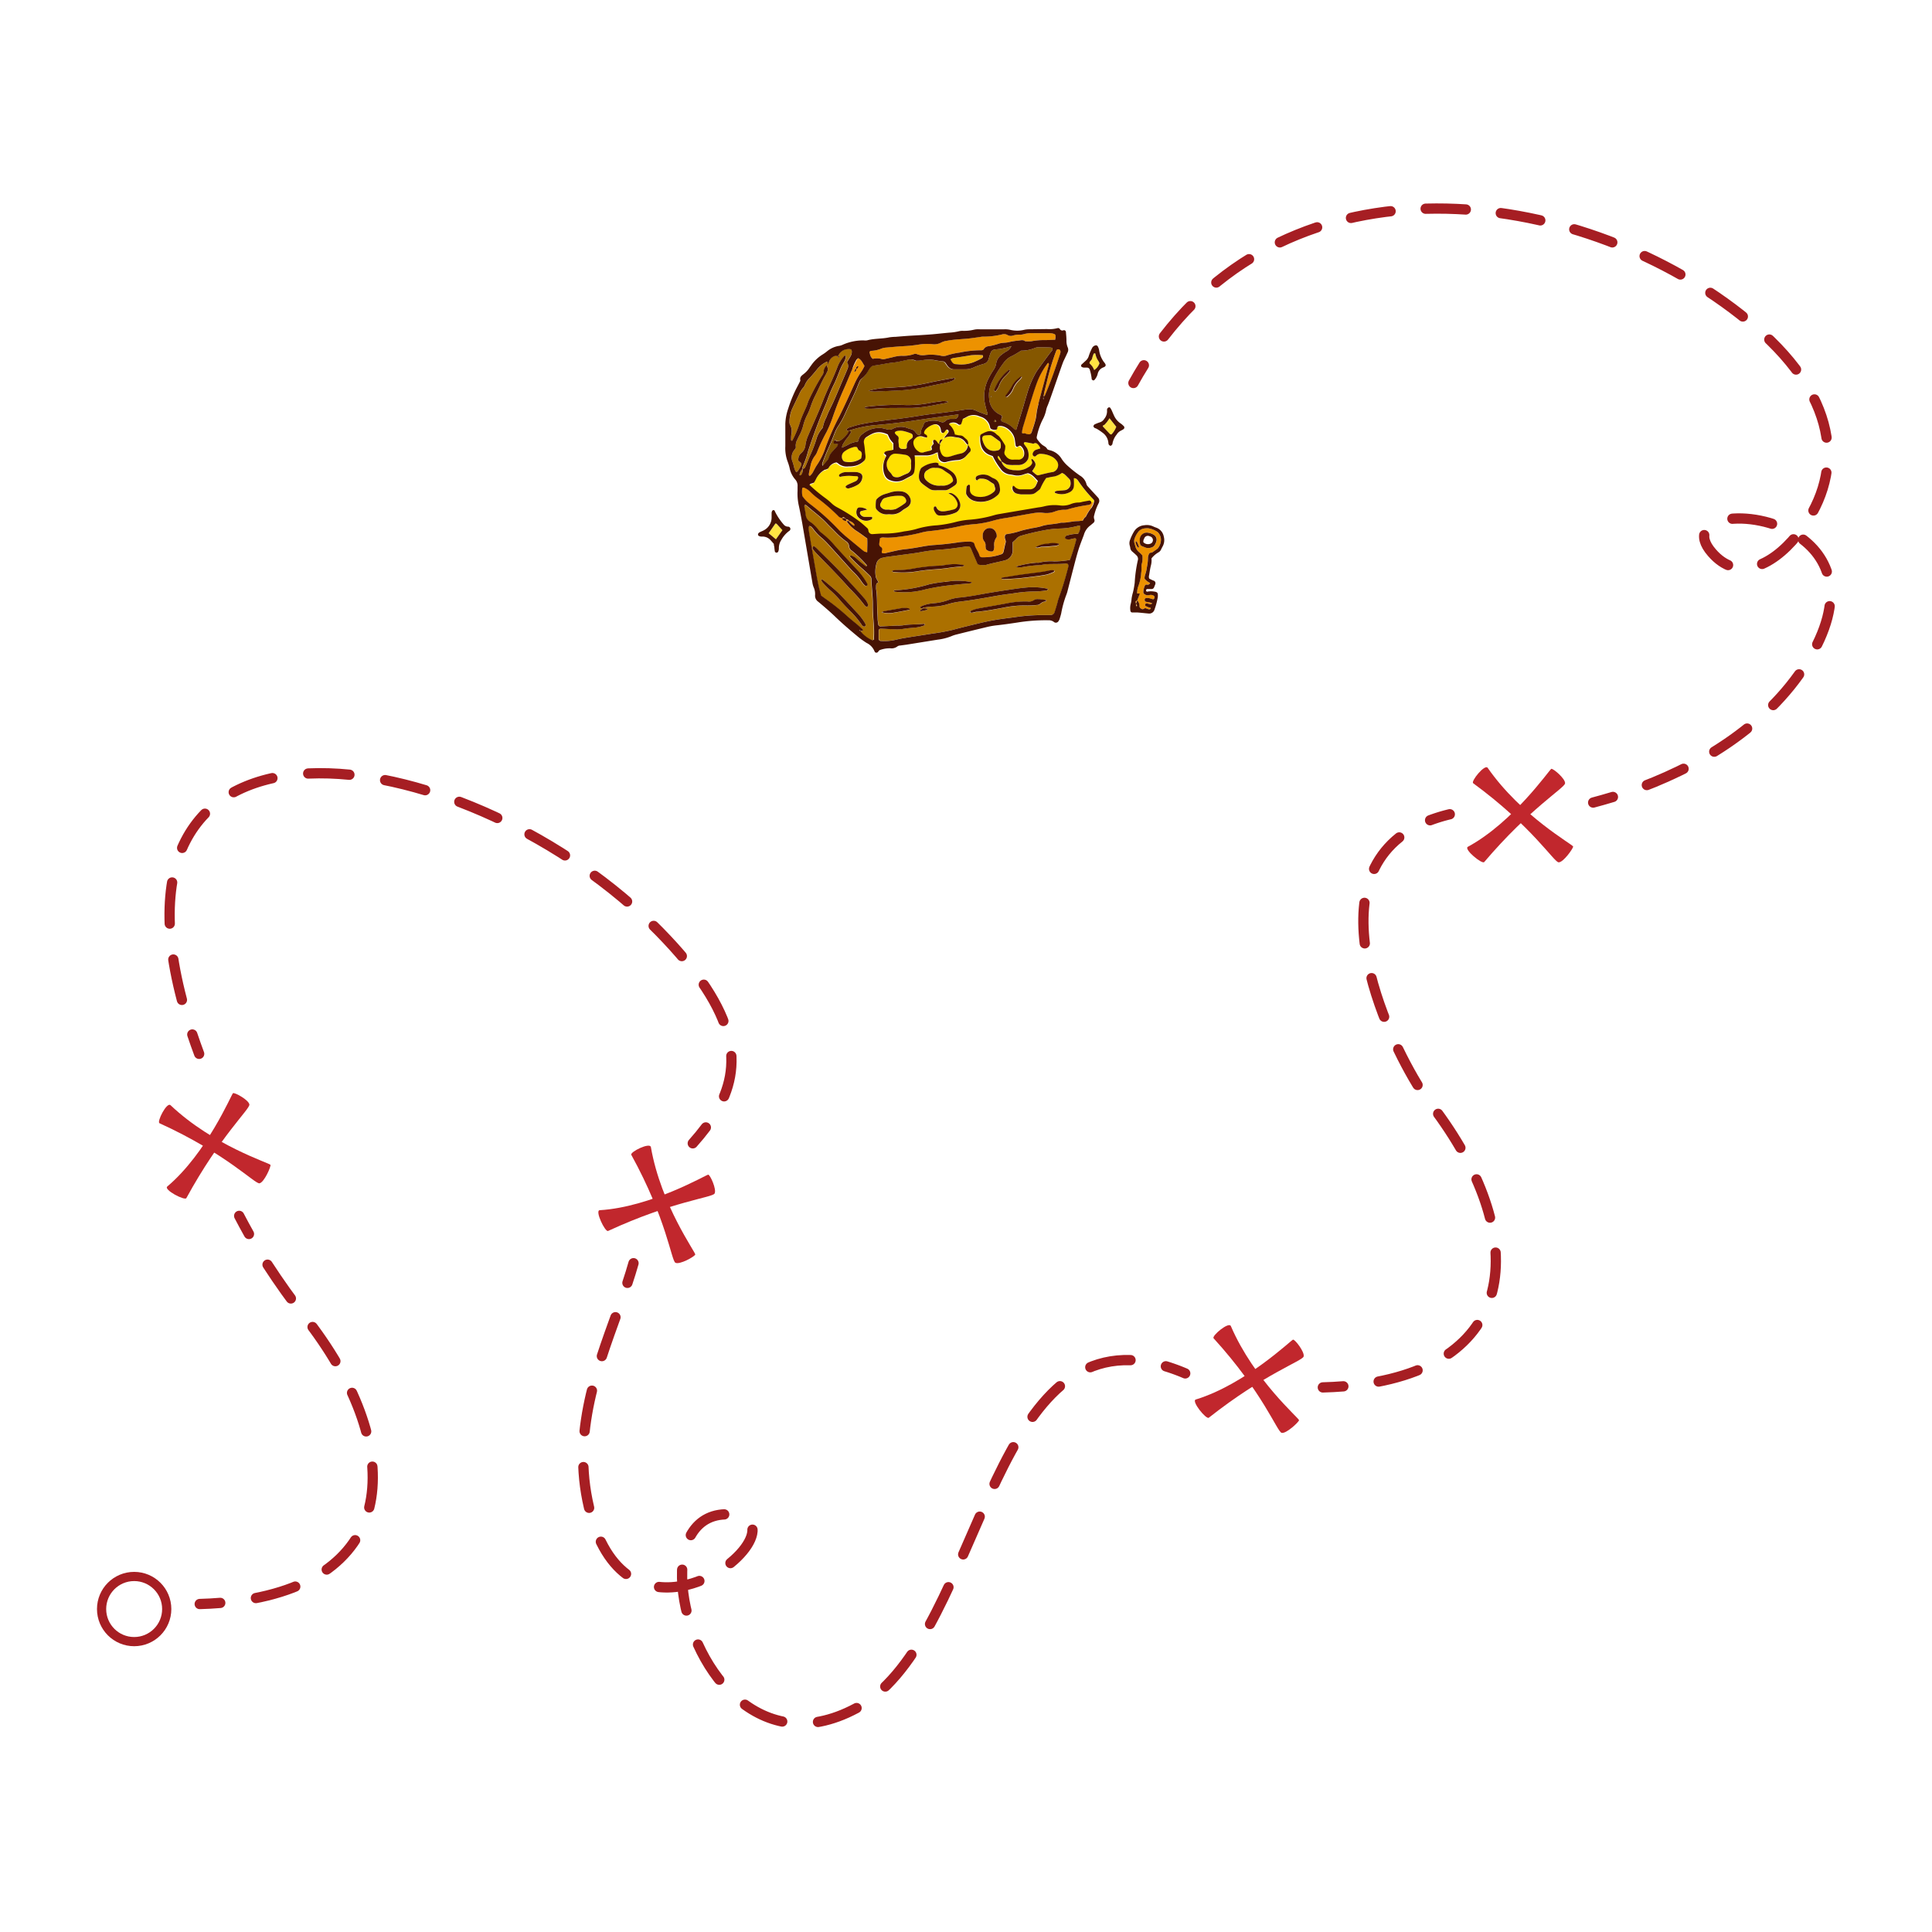 <svg id="Camada_1" data-name="Camada 1" xmlns="http://www.w3.org/2000/svg" viewBox="0 0 500 500"><defs><style>.cls-1{fill:#c1272d;}.cls-2,.cls-3,.cls-4,.cls-5,.cls-6,.cls-7,.cls-8{fill:none;stroke:#a61e23;stroke-linecap:round;stroke-linejoin:round;}.cls-2,.cls-3,.cls-4,.cls-5,.cls-6,.cls-7{stroke-width:2.66px;}.cls-3{stroke-dasharray:10.68 9.35;}.cls-4{stroke-dasharray:10.65 9.32;}.cls-5{stroke-dasharray:10.4 9.1;}.cls-6{stroke-dasharray:10.62 9.29;}.cls-7{stroke-dasharray:10.5 9.19;}.cls-8{stroke-width:2.38px;}.cls-9{fill:#ffe343;}.cls-10,.cls-11,.cls-12,.cls-13,.cls-14,.cls-15,.cls-9{fill-rule:evenodd;}.cls-10,.cls-16{fill:#471304;}.cls-11{fill:#855700;}.cls-12{fill:#ed9200;}.cls-13{fill:#ab7000;}.cls-14{fill:#edab00;}.cls-15{fill:#ffe000;}</style></defs><title>Prancheta 1</title><path class="cls-1" d="M381.26,202.7c-.67-.49,3-5,3.74-4,8.75,12.58,22.13,19.89,22.13,20.39s-2.55,4.13-3.76,4.08S396.58,213.94,381.26,202.7Z"/><path class="cls-1" d="M384.11,223.1c-.54.64-5.37-3.33-4.23-3.95,11.83-6.41,21.14-20,21.59-20.17s3.66,2.53,3.57,3.74S396,209.13,384.11,223.1Z"/><path class="cls-2" d="M51.54,272.73q-.95-2.55-1.77-5"/><path class="cls-3" d="M47.08,258.77c-22-83.52,75.28-67,123.55-17.69,20.92,21.36,21.75,34.95,14.65,46.83"/><path class="cls-2" d="M182.67,291.78q-1.56,2.07-3.38,4.11"/><path class="cls-1" d="M314.08,346.35c-.56-.62,3.94-4.37,4.46-3.17,6.07,14.07,17.74,23.89,17.65,24.38s-3.33,3.54-4.5,3.26S326.87,360.4,314.08,346.35Z"/><path class="cls-1" d="M312.83,366.91c-.66.51-4.61-4.34-3.36-4.72,12.86-3.94,24.67-15.37,25.16-15.49s3.08,3.22,2.75,4.37S327.21,355.56,312.83,366.91Z"/><path class="cls-1" d="M163.38,298.87c-.41-.73,4.84-3.33,5.07-2,2.63,15.09,11.69,27.36,11.48,27.81-.27.6-4.06,2.68-5.13,2.12S172.54,315.51,163.38,298.87Z"/><path class="cls-1" d="M157.37,318.57c-.76.35-3.47-5.29-2.17-5.37,13.43-.83,27.58-9.2,28.08-9.2s2.25,3.84,1.65,4.89S174,310.89,157.37,318.57Z"/><path class="cls-1" d="M41.28,290.69c-.76-.35,1.9-5.57,2.85-4.67C55.26,296.56,69.85,301,70,301.47s-1.66,4.57-2.85,4.77S58.57,298.56,41.28,290.69Z"/><path class="cls-1" d="M48.23,310.07c-.4.74-5.94-2.16-4.94-3,10.27-8.69,16.62-23.86,17-24.15s4.1,1.74,4.25,2.93S57,294,48.23,310.07Z"/><path class="cls-2" d="M306.73,355.43a50.23,50.23,0,0,0-5-1.83"/><path class="cls-4" d="M292.58,352c-37.82-1.15-40.16,73.56-70.95,90.07-26.08,14-43.49-12.14-45-31.65-.85-10.68,3-19.38,12.88-18.45,12.34,1.16.79,15.83-12.88,18.45-9.75,1.87-20.6-2.41-24.6-22.15-3.91-19.29,3.42-36.53,8.87-51.85"/><path class="cls-2" d="M162.38,332c.57-1.72,1.1-3.41,1.57-5.08"/><path class="cls-2" d="M293.33,99.12c.87-1.58,1.77-3.1,2.7-4.58"/><path class="cls-5" d="M301.23,87.07c38.51-49.9,112.62-37.21,153-2.54,22.45,19.29,23.15,38.77,10.82,54-6.74,8.33-15.57,11.94-22,4.5-8.15-9.35,10.33-12,22-4.5,8.36,5.37,13.26,15.95,2.56,33S438.52,199,421.75,204.83"/><path class="cls-2" d="M417.42,206.25c-1.74.53-3.44,1-5.11,1.45"/><path class="cls-2" d="M61.9,314.67c.81,1.57,1.66,3.13,2.53,4.68"/><path class="cls-6" d="M69.24,327.3c3,4.63,6.2,9.12,9.56,13.39,26,33,25.73,67.91-17.18,73.65"/><path class="cls-2" d="M57,414.83c-1.71.14-3.48.24-5.31.29"/><path class="cls-2" d="M375.2,210.73a43,43,0,0,0-5.09,1.55"/><path class="cls-7" d="M362.12,216.73c-22.26,17.75,1.82,60.88,7.34,67.91,26,33,25.72,67.93-17.23,73.66"/><path class="cls-2" d="M347.66,358.78c-1.71.14-3.48.23-5.31.28"/><circle class="cls-8" cx="34.72" cy="416.42" r="8.43"/><path class="cls-9" d="M200.81,139.57,198.92,138l1.77-2.51c.12,0,.27,0,.33.12.49.52,1,1.06,1.47,1.62Z"/><path class="cls-10" d="M200.26,140.74c-.27-.3-.54-.63-.83-.93a2.75,2.75,0,0,0-2.26-.94c-.6,0-1-.22-1-.5,0-.44.36-.59.69-.75s.45-.18.66-.3a3.74,3.74,0,0,0,2.17-3.5c0-.36,0-.73,0-1.09a1.26,1.26,0,0,1,.15-.51.44.44,0,0,1,.28-.2.4.4,0,0,1,.32.09,14.25,14.25,0,0,0,1.47,2.5,13.93,13.93,0,0,0,.9,1.13,1.49,1.49,0,0,0,1.1.56.6.6,0,0,1,.64.52.62.62,0,0,1-.33.6,7.23,7.23,0,0,0-2,2.28,3.91,3.91,0,0,0-.65,2.23,2.18,2.18,0,0,1-.18.86.54.54,0,0,1-.44.24c-.15,0-.39-.16-.41-.28a10.4,10.4,0,0,1-.15-1.25C200.3,141.26,200.29,141,200.26,140.74Zm.55-1.17,1.68-2.36c-.5-.56-1-1.1-1.47-1.62-.06-.08-.21-.08-.33-.12L198.92,138Z"/><path class="cls-9" d="M287.14,108.24l1.75,2.23a5.75,5.75,0,0,1-1.26,2c-.16,0-.3,0-.36-.11-.62-.64-1.23-1.29-1.88-2,0-.31.41-.3.58-.53s.39-.45.57-.68S286.88,108.64,287.14,108.24Z"/><path class="cls-10" d="M287.49,115.39c-.19-.07-.34-.08-.4-.16a.84.84,0,0,1-.23-.47,3.61,3.61,0,0,0-1.51-2.77,13.54,13.54,0,0,0-1.49-1,3.89,3.89,0,0,0-.51-.21c-.21-.1-.43-.42-.36-.56s.18-.34.33-.4a10.51,10.51,0,0,1,1.35-.53,2,2,0,0,0,1.1-.88,3.09,3.09,0,0,0,.73-2.18.84.84,0,0,1,.1-.52.81.81,0,0,1,.4-.3.36.36,0,0,1,.31.12,3,3,0,0,1,.37.62c.21.43.38.88.59,1.32a4.82,4.82,0,0,0,1.84,2.18,5.5,5.5,0,0,1,.8.73.52.52,0,0,1-.1.65,3.9,3.9,0,0,1-.62.37,2.7,2.7,0,0,0-1.2,1.07,5.08,5.08,0,0,0-1.1,2.44C287.87,115.07,287.62,115.24,287.49,115.39Zm-.35-7.15c-.26.4-.42.65-.6.89s-.39.45-.57.68-.58.22-.58.53c.65.7,1.26,1.35,1.88,2,.06.07.2.07.36.11a5.75,5.75,0,0,0,1.26-2Z"/><path class="cls-9" d="M284.55,94a3.41,3.41,0,0,1-1.37,1.77,5.77,5.77,0,0,0-.48-.93,7.76,7.76,0,0,0-.73-.8c-.06-.55.53-.75.65-1.22a8.4,8.4,0,0,1,.39-1.2.4.4,0,0,1,.27-.2c.06,0,.2.1.22.17a4.65,4.65,0,0,0,.75,1.81A4.79,4.79,0,0,1,284.55,94Z"/><path class="cls-10" d="M286.16,94.44c-.05.14-.05.29-.13.36a1.29,1.29,0,0,1-.45.27,2.31,2.31,0,0,0-1.5,1.68,3.61,3.61,0,0,1-.84,1.58.37.37,0,0,1-.31.12c-.15-.06-.38-.19-.39-.3a12.42,12.42,0,0,0-.51-2.48.72.72,0,0,0-.66-.53c-.3,0-.6,0-.9,0A2.93,2.93,0,0,1,280,95a.44.44,0,0,1-.15-.61l1.2-1.1a2.65,2.65,0,0,0,.74-1.21,13.44,13.44,0,0,1,.84-2,1.27,1.27,0,0,1,1-.71.55.55,0,0,1,.32.1.71.71,0,0,1,.21.28,3.36,3.36,0,0,1,.29.86A6.65,6.65,0,0,0,285.94,94,3.21,3.21,0,0,1,286.16,94.44ZM284.55,94a4.79,4.79,0,0,0-.3-.6,4.65,4.65,0,0,1-.75-1.81c0-.07-.16-.18-.22-.17a.4.4,0,0,0-.27.2,8.4,8.4,0,0,0-.39,1.2c-.12.47-.71.67-.65,1.22a7.76,7.76,0,0,1,.73.8,5.77,5.77,0,0,1,.48.93A3.41,3.41,0,0,0,284.55,94Z"/><path class="cls-11" d="M219.67,111.43c0,.12.07.26,0,.35a6.81,6.81,0,0,1-2,2.1,1.91,1.91,0,0,1-.85.29c-.14,0-.31-.12-.45-.2a.3.3,0,0,0-.45.1,1.12,1.12,0,0,0-.15.49c0,.08.14.21.23.23.3.06.6.09.94.13a1.56,1.56,0,0,1-.18.49c-.43.5-.9,1-1.34,1.49a5,5,0,0,0-.63.88,8,8,0,0,1-.38,1c-.42.58-.92,1.11-1.46,1.76-.05-.27-.13-.43-.09-.56.63-1.9,1.48-3.72,2.27-5.56.35-.84.67-1.69,1-2.52a9.82,9.82,0,0,1,.84-1.61,21.38,21.38,0,0,0,1.84-3.35c.82-1.83,1.7-3.63,2.53-5.45.38-.83.69-1.69,1.06-2.52a2.26,2.26,0,0,1,.56-.91,6.43,6.43,0,0,0,1.84-2.46,1.62,1.62,0,0,1,1.39-1c1.68-.21,3.33-.62,5-.78,1.14-.1,2.26-.44,3.39-.65a3,3,0,0,1,2.29.18,6.85,6.85,0,0,0,1.44-.07,9.66,9.66,0,0,1,3.26-.11,18.87,18.87,0,0,0,2.15.33,1.08,1.08,0,0,1,.91.52c.17.25.34.51.53.74a2,2,0,0,0,1.74.81c.85,0,1.7,0,2.55,0A5.14,5.14,0,0,0,252.2,95a19.41,19.41,0,0,1,2.4-.83,1.8,1.8,0,0,0,1.3-1.38,10.41,10.41,0,0,1,.51-1.55,1.18,1.18,0,0,1,.95-.77c.71-.11,1.45-.12,2.15-.3a12.86,12.86,0,0,0,2.24-.61A2.84,2.84,0,0,1,260.36,91a9.75,9.75,0,0,0-1.19.83,3.43,3.43,0,0,0-1.37,2.28,3.94,3.94,0,0,1-.7,1.66,22.07,22.07,0,0,0-1.28,2.2,10.26,10.26,0,0,0-1.07,5.65,25.18,25.18,0,0,0,.65,2.83c.06.28.3.55.12.86-.12,0-.24.08-.33,0-.85-.33-1.72-.62-2.53-1a3.8,3.8,0,0,0-2.11-.37c-.43,0-.85.07-1.27.14q-4,.61-8.13,1.07c-1.92.21-3.84.58-5.76.85-1.44.21-2.89.4-4.33.57-2.78.32-5.55.68-8.29,1.23-1,.2-2,.54-3,.84a2.24,2.24,0,0,0-.59.39c-.14.11-.07.35.13.42a1.08,1.08,0,0,0,.36,0Zm5.14-10.3a5.8,5.8,0,0,0,2.17.16c1.94-.07,3.89-.17,5.83-.26a45.12,45.12,0,0,0,6.85-.93c1.6-.33,3.21-.64,4.82-1,.59-.12,1.18-.28,1.76-.46a3.34,3.34,0,0,0,.77-.46c.07,0,.07-.2.07-.31s-.1-.1-.14-.09c-2,.36-3.94.71-5.9,1.12a55.41,55.41,0,0,1-7,1.17c-1.81.14-3.63.24-5.45.34A18.58,18.58,0,0,0,224.81,101.13Zm20.6,2.87a3.7,3.7,0,0,0-2-.13c-1,.11-1.93.25-2.88.43a29.48,29.48,0,0,1-6.15.51,62.83,62.83,0,0,0-10,.45c-.24,0-.48,0-.61.31a1.94,1.94,0,0,0,.49.18,19.09,19.09,0,0,0,2,0c2.3-.14,4.6-.21,6.91-.18.91,0,1.82,0,2.73,0,.72,0,1.45-.08,2.17-.15,2.3-.21,4.54-.76,6.81-1.15A2.58,2.58,0,0,0,245.41,104Z"/><path class="cls-11" d="M263,111.3a1.91,1.91,0,0,1-.52-.27,6.89,6.89,0,0,0-2.9-1.81c-.47-.16-.55-.44-.34-1s.12-.62-.15-.76l-.32-.17a4.77,4.77,0,0,1-2.77-4,7.73,7.73,0,0,1,.8-4.59,28.45,28.45,0,0,1,2.94-4.8,5.14,5.14,0,0,1,2.07-1.73c.82-.38,1.57-.9,2.47-1.42a9.1,9.1,0,0,0,3.58-.71,2.22,2.22,0,0,1,.88-.16c1,0,2.07,0,3.1.06a2.15,2.15,0,0,1,.5.12.67.67,0,0,1-.12.7c-.29.39-.61.76-.9,1.15-1,1.37-2,2.71-3,4.13a24.19,24.19,0,0,0-2.56,6c-.55,1.73-1,3.49-1.56,5.23C263.78,108.62,263.37,109.93,263,111.3Zm-5.57-10c.12,0,.28,0,.33-.09a5.06,5.06,0,0,0,.76-1.22,6.74,6.74,0,0,1,1.76-2.72c.39-.38.75-.79,1.11-1.2a.2.2,0,0,0,0-.17c0-.15-.17-.21-.29-.12a11.74,11.74,0,0,0-3.8,5.21C257.24,101,257.35,101.15,257.39,101.26Zm3,1.52a1.34,1.34,0,0,0,.3-.12,4.91,4.91,0,0,0,1.51-2,6.43,6.43,0,0,1,1.65-2.34,6.53,6.53,0,0,0,.58-.7.2.2,0,0,0-.05-.13.17.17,0,0,0-.15,0,7.23,7.23,0,0,0-2.13,2.17,14.35,14.35,0,0,1-1.8,2.69.54.54,0,0,0,0,.34S260.33,102.73,260.38,102.78Zm-3.83-.3-.08-.12a.88.88,0,0,0-.12.21s0,.08.07.12Z"/><path class="cls-12" d="M273.05,87.93c-.84,0-1.68.08-2.52.09a17,17,0,0,0-3.62.29,8.73,8.73,0,0,1-1.62,0c-.55-.45-1.16-.23-1.75-.16a15.07,15.07,0,0,0-2.33.36c-.89.26-1.83.13-2.69.41a16.93,16.93,0,0,1-2.63.68,1.55,1.55,0,0,0-1.34.8.82.82,0,0,1-.64.25,27,27,0,0,0-5.59.6A18.36,18.36,0,0,0,245,92a2.44,2.44,0,0,1-1.44.07,12.36,12.36,0,0,0-4-.2,4,4,0,0,1-2.31-.24,1,1,0,0,0-.7,0,8.36,8.36,0,0,1-3.22.45,10.14,10.14,0,0,0-2.5.42c-.6.12-1.18.27-1.78.4a1.35,1.35,0,0,1-.71.06,4.55,4.55,0,0,0-2.45-.09c-.67-.47-.71-1.15-.89-1.83.17-.1.31-.25.45-.25a8,8,0,0,0,2.65-.57,3.92,3.92,0,0,1,1.06-.26c1.57-.14,3.14-.29,4.71-.38a36.23,36.23,0,0,0,4.16-.45,14.2,14.2,0,0,1,3.26-.07,3.72,3.72,0,0,0,2.28-.41,4.49,4.49,0,0,1,1.55-.47c2.1-.41,4.23-.39,6.34-.67l2.15-.3a4.7,4.7,0,0,1,.91-.1,19.8,19.8,0,0,0,4.85-.58,1.78,1.78,0,0,1,1.39.16,1.65,1.65,0,0,0,1.41.14,5.78,5.78,0,0,1,1.8-.23,3,3,0,0,0,.9-.11,7.94,7.94,0,0,1,2.7-.27c1.4,0,2.79,0,4.19,0a3.26,3.26,0,0,1,1.06.2.54.54,0,0,1,.37.56C273.14,87.28,273.1,87.57,273.05,87.93Z"/><path class="cls-13" d="M207.72,121.35a1.77,1.77,0,0,1,.05-.53,27.51,27.51,0,0,0,1.43-4.12c1.3-3.92,2.72-7.79,4.33-11.59.26-.61.52-1.23.73-1.86a35.32,35.32,0,0,1,1.64-3.85c.49-1,.91-2.11,1.34-3.18a12.66,12.66,0,0,1,1.09-2.29,3.82,3.82,0,0,0,.63-1.69.2.2,0,0,0-.06-.16c-.1,0-.24,0-.29,0A9,9,0,0,0,216.72,95c-1.12,3-2.59,5.75-3.72,8.69s-2.55,6-3.84,9a9.6,9.6,0,0,0-.71,2.44,3.14,3.14,0,0,1-1.16,2.19,2.11,2.11,0,0,0-.68,1.44.64.64,0,0,0,.33.77.64.64,0,0,1,.42.54,1.64,1.64,0,0,1-.18.69,14.1,14.1,0,0,1-.77,1.23c-.06.08-.21.1-.37.18a4.88,4.88,0,0,1-.4-.79c-.2-.63-.3-1.3-.55-1.91a3,3,0,0,1,.52-3.06c.19-.25.41-.47.34-.79a3,3,0,0,1,.35-1.75c.17-.39.36-.77.56-1.15a11.48,11.48,0,0,0,1-2.54,12.51,12.51,0,0,1,1-2.71,16,16,0,0,0,.92-2.18,19.66,19.66,0,0,1,1.18-2.85c.94-1.84,1.7-3.76,2.78-5.53.12-.2.19-.44.32-.65a1.43,1.43,0,0,0,0-1.39c0-.11,0-.24-.08-.36v0a2.17,2.17,0,0,0,.56-.9,2.57,2.57,0,0,1,1-1.28,1.33,1.33,0,0,1,1.33-.18.8.8,0,0,0,0,.32s.18,0,.28,0,0-.25,0-.28-.21,0-.32,0c.06-.11.12-.21.17-.32a2.87,2.87,0,0,1,2.5-1.57c.92-.08,1,.26.9,1.1a2.75,2.75,0,0,1-.34.84c-.26.47-.56.93-.86,1.43a1.84,1.84,0,0,1,.08,1.85c-.43,1.07-.9,2.13-1.35,3.19-.74,1.73-1.46,3.47-2.23,5.19-.6,1.32-1.31,2.6-1.82,4a9.27,9.27,0,0,0-.92,2.55.86.86,0,0,1-.26.46,7.26,7.26,0,0,0-1.49,2.89A33.46,33.46,0,0,1,209.6,118c-.41,1-.79,1.91-1.2,2.86a.67.67,0,0,1-.71.45Z"/><path class="cls-12" d="M222.09,92.69c.88.43,1.14,1.27,1.64,2a8.92,8.92,0,0,1-1,1.75,20.33,20.33,0,0,0-1.57,2.86c-1.3,2.87-2.59,5.76-4,8.57a63.68,63.68,0,0,0-3.53,8,18,18,0,0,1-2.24,4.53c-.44.65-.75,1.38-1.16,2.06a4.1,4.1,0,0,1-.59.66s-.13,0-.18,0a.23.23,0,0,1-.11-.11,1.89,1.89,0,0,1,0-.53c.11-.59.24-1.18.38-1.77a6.45,6.45,0,0,1,1.1-2.65,3.76,3.76,0,0,0,.64-1.09,43.18,43.18,0,0,1,2.41-5.1,30.47,30.47,0,0,0,1.55-3.68c.89-2.58,1.87-5.13,3-7.62.74-1.66,1.41-3.35,2.14-5,.33-.78.72-1.54,1.11-2.28A2.67,2.67,0,0,1,222.09,92.69Zm-.54,2.74c-.33.09-.39.39-.49.65,0,0,0,.11,0,.13a.14.14,0,0,0,.14,0,.78.78,0,0,0,.37-.72c.28,0,.36-.27.48-.46s0-.24-.1-.26a.22.22,0,0,0-.16.06A.66.66,0,0,0,221.55,95.43Z"/><path class="cls-13" d="M214,94.52v0a2.13,2.13,0,0,0-.82,1.56,2.05,2.05,0,0,1-.44,1.17,57.53,57.53,0,0,0-3.36,6.23,5.66,5.66,0,0,0-.27.68c-.11.28-.19.58-.31.86-.58,1.39-1.28,2.75-1.73,4.19a27.41,27.41,0,0,1-1.69,4.21c-.1.21-.22.41-.31.58s-.32,0-.31-.12c0-.54,0-1.08.09-1.62a3.43,3.43,0,0,0-.34-2.29,1.29,1.29,0,0,1-.17-.69,8.43,8.43,0,0,1,.65-3.37c.62-1.32,1.25-2.63,1.88-3.94a6,6,0,0,1,.94-1.55,2.19,2.19,0,0,0,.5-.75,5.35,5.35,0,0,1,1.33-1.92c.61-.67,1.2-1.37,1.77-2.07a6.93,6.93,0,0,1,2.67-2.1C214.43,93.91,214.17,94.21,214,94.52Z"/><path class="cls-11" d="M219.7,111.46a29.68,29.68,0,0,1,7.1-1.46c2.11-.17,4.22-.41,6.32-.67,1.87-.23,3.72-.53,5.58-.8,1.26-.18,2.52-.37,3.78-.54q2.7-.37,5.4-.72c.05,0,.11,0,.18.07-.14.62-.42,1.09-1.16,1.08-.24,0-.48,0-.72,0a2,2,0,0,0-1.5.53,1,1,0,0,1-1.17.25,5.74,5.74,0,0,0-3.57-.1,1,1,0,0,0-.91.78,1.39,1.39,0,0,1-.09.35,3.32,3.32,0,0,0-.65,2c0,.23-.56.44-.75.27a4.18,4.18,0,0,1-.62-.64,1.86,1.86,0,0,0-1.17-.8c-.29-.07-.58-.16-.87-.26A4.53,4.53,0,0,0,231,111a1.88,1.88,0,0,1-1.42.11c-.46-.11-.94-.24-1.41-.32a6.57,6.57,0,0,0-4.91,1.5,2.5,2.5,0,0,0-1,1.29c-.07.23-.15.45-.25.71a6.55,6.55,0,0,0-2.09.57c-.62.37-1.29.65-2,1,0-.59.21-.93,1.1-2.21a8.4,8.4,0,0,0,1.28-1.89c-.23-.28-.5-.21-.72-.29Z"/><path class="cls-12" d="M264.43,112a8.05,8.05,0,0,1,.39-1.89c.77-2.55,1.54-5.11,2.34-7.66.4-1.27.82-2.54,1.29-3.78A20,20,0,0,1,271.16,94s.1,0,.21-.1c0,.16.11.33.07.46-.9,3.4-1.82,6.79-2.72,10.19a18.31,18.31,0,0,0-.56,2.86,9.06,9.06,0,0,1-.36,1.78c-.24.88-.54,1.74-.82,2.6-.19.57-.49.73-1.11.61-.24,0-.46-.18-.7-.21S264.7,112.27,264.43,112Z"/><path class="cls-14" d="M245.93,93a2.07,2.07,0,0,1,.64-.3c1.55-.24,3.1-.47,4.65-.74a15.76,15.76,0,0,1,3.07,0,.38.38,0,0,1,.1.29,1,1,0,0,1-.3.43,12.51,12.51,0,0,1-1.46.74,8.83,8.83,0,0,1-5.11.83C246.74,94.22,246.46,94,245.93,93Z"/><path class="cls-12" d="M270.07,102.71c.07-.42.13-.84.22-1.25.32-1.35.66-2.7,1-4.06a58.53,58.53,0,0,1,2.12-6.74.53.53,0,0,1,.61-.25.57.57,0,0,1,.45.5,1.37,1.37,0,0,1-.05.53c-1.19,3.69-2.45,7.34-4,10.91-.06.14-.25.22-.38.33Z"/><path class="cls-13" d="M207.69,121.33a2.23,2.23,0,0,1-.38,1.66c0,.06-.19,0-.29,0a.17.17,0,0,1-.07-.14,3.45,3.45,0,0,1,.77-1.54Z"/><path class="cls-11" d="M257.49,108.6l.29.48c-.1,0-.19.14-.29.14s-.2-.09-.3-.14Z"/><path class="cls-12" d="M270,102.68c0,.21,0,.41,0,.71-.23-.33,0-.48.06-.68Z"/><path class="cls-13" d="M239.41,161.64c-.16-.24-.4-.2-.62-.17-1.69.18-3.4.05-5.08.36a12.2,12.2,0,0,1-1.82.08l-3.82.19a.63.63,0,0,1-.75-.6c-.06-.42-.12-.84-.15-1.27,0-.6-.06-1.21-.09-1.82-.1-2,0-4-.31-6a4.89,4.89,0,0,1,0-.54c0-.5,0-1,.63-1.17-.17-.31-.3-.51-.4-.72a2.29,2.29,0,0,1-.3-.66,7.65,7.65,0,0,1,.2-3.59,2,2,0,0,1,1.54-1.39c.36-.07.72-.17,1.08-.22l6.49-.87c.9-.12,1.8-.26,2.69-.43a49.62,49.62,0,0,1,5.43-.64c1.45-.11,2.89-.34,4.33-.52.55-.07,1.08-.17,1.63-.22.94-.09,1,0,1.36.8.48,1.18,1,2.35,1.49,3.52a.63.63,0,0,0,.56.41,5.69,5.69,0,0,0,1.8,0c1.57-.46,3.18-.73,4.76-1.15a2.63,2.63,0,0,0,2.06-2.65v-2.05c.35-.32.73-.62,1.05-1a2.6,2.6,0,0,1,1.24-.72,61.62,61.62,0,0,1,6-1.4,23.14,23.14,0,0,1,3.8-.42,19.89,19.89,0,0,0,4.85-.72,2.31,2.31,0,0,1,.52,0,3.2,3.2,0,0,1-.52,2.08,13.5,13.5,0,0,0-1.4.09c-.47.07-.94.2-1.41.31a.65.65,0,0,0-.32.16c-.11.13-.26.29-.25.44a.52.52,0,0,0,.31.37,2.49,2.49,0,0,0,1.43-.05,5.46,5.46,0,0,1,.88-.17c.09,0,.2.11.33.2a52.35,52.35,0,0,1-1.67,5.4,24.61,24.61,0,0,1-4,.38,12.64,12.64,0,0,0-4,.33,2,2,0,0,1-.55,0,25.68,25.68,0,0,0-5.43,1,3.21,3.21,0,0,0,.64.21,4.35,4.35,0,0,0,.72,0,33.23,33.23,0,0,1,5.06-.58c2.16-.48,4.37-.14,6.54-.42a.43.43,0,0,1,.34.05.66.66,0,0,1,.28.4,3,3,0,0,1-.16.89,78.59,78.59,0,0,1-2.36,7.65c-.17.45-.25.94-.39,1.4-.22.76-.45,1.51-.69,2.26a1,1,0,0,1-.8.66,3.54,3.54,0,0,1-.73.05c-.54,0-1.09,0-1.64,0a46.44,46.44,0,0,0-7.26.56c-1.56.2-3.13.39-4.68.65-1.38.23-2.75.51-4.1.83-2.42.58-4.84,1.16-7.24,1.81a50.62,50.62,0,0,1-5,.91c-2.46.4-4.92.76-7.38,1.16-.89.15-1.78.35-2.67.56a13.25,13.25,0,0,1-3.44.21.58.58,0,0,1-.57-.59c0-.67,0-1.33,0-2,0-.43.25-.61.73-.59,1.09.05,2.18.13,3.28.16a12.42,12.42,0,0,0,2.72-.15c.84-.14,1.69-.19,2.53-.27a8.74,8.74,0,0,0,2.48-.55C239.27,161.83,239.33,161.72,239.41,161.64Zm-.64-4.18c-.13.29-.65.21-.65.72a4.56,4.56,0,0,0,.88-.12c.37-.14.82-.06,1.1-.45a2.22,2.22,0,0,0-1.37-.13c.1-.07.19-.19.29-.21a19.91,19.91,0,0,1,2.16-.27,14.69,14.69,0,0,0,4.12-.63,18.73,18.73,0,0,1,3.39-.7c1.56-.19,3.13-.42,4.68-.68,1.8-.29,3.59-.63,5.39-.93,1.14-.19,2.28-.33,3.42-.48a37.55,37.55,0,0,1,6-.52,19.14,19.14,0,0,0,2.71-.27c.14,0,.27-.15.42-.25-.15-.1-.24-.2-.34-.22a18.68,18.68,0,0,0-5.63-.24c-1.75.16-3.49.46-5.24.71-1.2.18-2.4.37-3.59.57-2.58.42-5.13,1-7.74,1.25a11.36,11.36,0,0,0-3,.58,14.46,14.46,0,0,1-4.25.94,9.82,9.82,0,0,0-2.83.67,3,3,0,0,0-.58.38C238.28,157.48,238.54,157.41,238.77,157.46Zm12.22,1a1.76,1.76,0,0,0,.55.15c.48-.07,1-.23,1.43-.27,2.3-.2,4.56-.64,6.83-1.06a26.69,26.69,0,0,1,6-.55,21.78,21.78,0,0,0,2.55-.13,1.32,1.32,0,0,0,.84-.27,2.41,2.41,0,0,1,1.45-.65c.07,0,.12-.16.16-.25s-.07-.12-.12-.13c-.66-.08-1.32-.19-2-.22a1.71,1.71,0,0,0-1,.22,2.36,2.36,0,0,1-1.73.39,24,24,0,0,0-5.61.53c-2.45.46-4.9.86-7.35,1.32a8.75,8.75,0,0,0-1.55.5C251.24,158.07,251.15,158.26,251,158.43ZM231.27,153a2.22,2.22,0,0,0,.32.14,20.53,20.53,0,0,0,7.77-.58,55.42,55.42,0,0,1,7.55-1.2c1.39-.17,2.78-.26,4.17-.39a1.58,1.58,0,0,0,.42-.2c-.11-.08-.16-.14-.21-.14a17.71,17.71,0,0,0-6.16-.11c-.23.05-.49,0-.72.07a35.49,35.49,0,0,0-4,.64,36.7,36.7,0,0,1-8.58,1.53C231.65,152.72,231.4,152.7,231.27,153Zm18.29-6.58s-.06-.11-.1-.12a11.46,11.46,0,0,0-3.6-.2c-1.15.12-2.29.32-3.44.37a48.81,48.81,0,0,0-6.13.73,20,20,0,0,1-3.79.36,10.84,10.84,0,0,0-1.27.09,1.31,1.31,0,0,0-.42.22,1.29,1.29,0,0,0,.37.19,22.52,22.52,0,0,0,5.8-.1c1.49-.25,3-.44,4.51-.54s2.89-.23,4.33-.45c1-.15,1.93-.21,2.89-.32C249,146.57,249.32,146.61,249.56,146.37Zm9.68,3.13,0,.26a2.89,2.89,0,0,0,.69.13c1.27-.06,2.54-.11,3.8-.23,1.56-.14,3.12-.35,4.68-.55.89-.12,1.79-.24,2.67-.44a11.55,11.55,0,0,0,1.69-.65c.09,0,.13-.18.2-.27a.88.88,0,0,0-.3-.16,2.48,2.48,0,0,0-.72,0c-.71.12-1.42.3-2.13.4-1.8.25-3.6.47-5.39.71-1,.14-2,.31-3,.47Zm-31.06,8.95a7.55,7.55,0,0,0,3.37.06c1.25-.19,2.49-.45,3.73-.69.05,0,.09-.08.13-.12s-.13-.23-.22-.25a4.84,4.84,0,0,0-2-.06c-1.49.26-3,.51-4.46.78A2.86,2.86,0,0,0,228.18,158.45Zm45.9-17.72a5.55,5.55,0,0,0-2.86,0,6.35,6.35,0,0,0-3.22.93c.59.29,1.08-.11,1.62-.12,1.14,0,2.28-.14,3.41-.24a4.48,4.48,0,0,0,.88-.2C274,141,274,140.88,274.08,140.73Z"/><path class="cls-13" d="M222.7,163.29l.51,0c0-.14,0-.29,0-.34-.34-.34-.71-.66-1.08-1-1-.86-2.07-1.68-3.06-2.58a54.76,54.76,0,0,0-5.41-4.32c-.45-.31-.88-.64-1.22-.89-.23-.88-.45-1.63-.62-2.39q-.39-1.87-.72-3.75c-.57-3.23-1.13-6.47-1.68-9.7-.1-.54-.17-1.08-.22-1.62a1.1,1.1,0,0,1,.14-.49c.05-.11.45,0,.64.23a6.5,6.5,0,0,1,.59.69,12.21,12.21,0,0,0,2.16,2.21,20.47,20.47,0,0,1,1.55,1.54c1.84,2,3.67,4.06,5.5,6.08.33.36.65.74,1,1.07a14.73,14.73,0,0,1,2.22,2.64,5.65,5.65,0,0,0,.71.83.48.48,0,0,0,.65.05.38.38,0,0,0,0-.49,17.56,17.56,0,0,0-2.44-3.39c-2-2.11-4-4.29-5.93-6.43a21.6,21.6,0,0,0-3.41-3.28,4.51,4.51,0,0,1-.9-.9,8.33,8.33,0,0,0-2.11-2,2.37,2.37,0,0,1-1.11-1.79c-.08-.73-.25-1.44-.37-2.15,0-.25.07-.45.2-.42a.68.68,0,0,1,.33.1c1.71,1.55,3.62,2.87,5.21,4.56.7.76,1.46,1.46,2.18,2.21a20.87,20.87,0,0,0,2.86,2.53,1.6,1.6,0,0,1,.81,1.34,1.54,1.54,0,0,0,.78,1.16,33.8,33.8,0,0,1,3.79,3.68s0,.2-.09.29-.13,0-.16,0c-.53-.4-1.06-.8-1.57-1.22s-.81-.74-1.24-1.07a4.9,4.9,0,0,0-1-.49c-.07,0-.19.07-.28.14s0,.13,0,.17a38.93,38.93,0,0,0,3.26,3.16c.65.55,1.26,1.15,1.87,1.74a1.36,1.36,0,0,1,.42,1c.07,2.24.39,4.47.36,6.73,0,1.51.11,3,.22,4.55a27.23,27.23,0,0,1,0,4.33c-.17.05-.32.15-.39.11a8.16,8.16,0,0,1-3-2.27.52.52,0,0,1,0-.18Zm-12.15-21.91c-.09.06-.24.11-.25.19a.76.76,0,0,0,0,.52,17.17,17.17,0,0,0,1.19,1.37c2.74,2.75,5.48,5.51,8,8.43.28.32.59.62.89.92a34.37,34.37,0,0,1,3.23,3.7,2.47,2.47,0,0,0,.52.5c.08.05.28.07.33,0s.25-.31.22-.43a4.81,4.81,0,0,0-1.12-1.86c-1.35-1.48-2.72-2.94-4-4.43-2.62-3-5.49-5.68-8.29-8.46a3.59,3.59,0,0,0-.57-.44S210.61,141.39,210.55,141.38Zm2.2,8.55-.22.2a2.42,2.42,0,0,0,.33.59,25.34,25.34,0,0,0,1.77,1.82A29.92,29.92,0,0,1,217.1,155c.93,1,1.87,2.07,2.84,3.08a24.49,24.49,0,0,1,3.05,3.61,1.16,1.16,0,0,0,.37.39.61.61,0,0,0,.5.07c.11,0,.18-.3.16-.45a1.28,1.28,0,0,0-.21-.5,15.87,15.87,0,0,0-2.24-2.86c-1.48-1.62-2.94-3.24-4.5-4.78-1.12-1.1-2.38-2.07-3.58-3.08C213.26,150.26,213,150.11,212.75,149.93Z"/><path class="cls-13" d="M222.73,163.26c-.15,0-.31.08-.41-.11,0,0,.09-.07.11-.05a2.61,2.61,0,0,1,.27.19Z"/><path class="cls-12" d="M282.31,129.81a.44.44,0,0,1,.05.15.56.56,0,0,1-.33.58,3.42,3.42,0,0,1-.34.13,37.13,37.13,0,0,0-5.5,1.17,1.74,1.74,0,0,1-.72.09,6.81,6.81,0,0,0-2.67.5,6.23,6.23,0,0,1-2.86.3,8.62,8.62,0,0,0-2.54.07c-2.33.38-4.66.84-7,1.24a25.28,25.28,0,0,0-3.56.74,25.25,25.25,0,0,1-4.65.87,27.56,27.56,0,0,0-4,.56,63.14,63.14,0,0,1-7.73,1.24,13,13,0,0,0-2,.36,42,42,0,0,1-6.08,1.13,17.65,17.65,0,0,1-3.63.18,1.53,1.53,0,0,0-1.09.19c-.06.44-.13.92-.18,1.39a.81.81,0,0,0,.33.8.76.76,0,0,1,.34,1.07,1.4,1.4,0,0,0,0,.5,1.19,1.19,0,0,0,.92.08c.59-.12,1.18-.28,1.77-.4a28.31,28.31,0,0,1,2.86-.56c1.57-.14,3.13-.42,4.68-.69a29.06,29.06,0,0,1,3.07-.43c2.18-.14,4.35-.37,6.51-.71.84-.13,1.7-.15,2.55-.2a3.87,3.87,0,0,1,.9.08.81.81,0,0,1,.69.54c.24,1.09,1,1.92,1.32,3a.64.64,0,0,0,.54.44h.18a13.67,13.67,0,0,0,5-.8.84.84,0,0,0,.47-.52c.22-.82.35-1.66.58-2.48.14-.51-.22-.91-.22-1.39s.13-.75.55-.8a20.35,20.35,0,0,0,3.53-.83c1-.31,2-.49,3-.71a19.29,19.29,0,0,0,2.31-.48c1.69-.59,3.49-.49,5.18-.95,1.47.09,2.88-.38,4.33-.39.42,0,.84-.07,1.27-.11a5,5,0,0,1,.39-.66c.14-.19.41-.31.48-.51a11.26,11.26,0,0,1,1.24-2,4.5,4.5,0,0,0,.75-1.78Zm-24.43,9.26a3.22,3.22,0,0,0-.57,2.4,3.68,3.68,0,0,1-.14.88c-.05.15-.23.35-.37.36a2,2,0,0,1-1.5-.44.48.48,0,0,1-.17-.31,3.35,3.35,0,0,1-.07-.71,1.62,1.62,0,0,0-.35-1.18,1.94,1.94,0,0,1-.38-1.36,1.91,1.91,0,0,1,.51-1.49,1.73,1.73,0,0,1,2.78.33,3.13,3.13,0,0,1,.33.83C258,138.61,258,138.94,257.88,139.07Z"/><path class="cls-12" d="M219,134.84a9.13,9.13,0,0,0,2.54,2.53c1,.64,1.89,1.31,2.85,2,.08,1.19,0,2.33,0,3.57a2.71,2.71,0,0,1-.76-.21,12.37,12.37,0,0,1-1-.79l-3.93-3.24-1.1-1c-.14-.12-.26-.25-.39-.38a60.43,60.43,0,0,0-7.71-6.94,8.25,8.25,0,0,1-1.89-2,6.68,6.68,0,0,1,0-2,.41.41,0,0,1,.44-.23,4.79,4.79,0,0,1,1.66,1.09,18.64,18.64,0,0,0,1.48,1.34,50.39,50.39,0,0,1,5.67,4.85,1.57,1.57,0,0,0,1.07.61A1.16,1.16,0,0,0,219,134.84Z"/><path class="cls-12" d="M219.77,134.85a2.17,2.17,0,0,1,1.44,1c0,.06,0,.2-.06.34a4.85,4.85,0,0,1-1.23-1,.93.93,0,0,1-.13-.32Z"/><path class="cls-12" d="M218.67,134.13h-.76C218.27,133.81,218.27,133.81,218.67,134.13Z"/><path class="cls-12" d="M219,134.87v-.43c.29.07.6.11.76.41l0,0Z"/><path class="cls-15" d="M283.14,129.61a1.41,1.41,0,0,0-.19-.35,34.35,34.35,0,0,1-4-4.89,1.77,1.77,0,0,0-.52-.5,1.5,1.5,0,0,0-.55-.12c0,.72,0,1.4,0,2.06a1.88,1.88,0,0,1-1.08,1.57,4.56,4.56,0,0,1-3.7.22c-.09,0-.14-.16-.21-.25a1.1,1.1,0,0,1,.82-.33c.54,0,1.09-.07,1.63-.14a1.74,1.74,0,0,0,1.68-2,1.37,1.37,0,0,0-.4-1c-.39-.38-.76-.78-1.17-1.14a2.91,2.91,0,0,0-.66-.35,5.17,5.17,0,0,1-2,.93c-.72.08-1.42.26-2.08.39a15.09,15.09,0,0,0-1.46,2.61c-.05.21-.28.39-.46.54-1.33,1.09-1.33,1.09-3.13,1.09-.49,0-1,0-1.46,0a8.78,8.78,0,0,1-1.24-.25,1.53,1.53,0,0,1-1.12-1.31c0-.14.08-.32.13-.48.11,0,.27,0,.33.1a2.23,2.23,0,0,0,1.93.82c.72,0,1.45,0,2.18,0a1.67,1.67,0,0,0,1.47-.92,9.07,9.07,0,0,0,.55-1.26c-.76-.82-1.41-1.78-2.61-2-.39.12-.75.2-1.08.33a4.48,4.48,0,0,1-2.51.18,7.08,7.08,0,0,0-.9-.16,3.44,3.44,0,0,1-2.57-1.53,17.42,17.42,0,0,1-2-3.24l-.71-.26a3.66,3.66,0,0,1-2.24-2.24,6,6,0,0,1-.32-2c0-1,0-1,.74-1.39a4.38,4.38,0,0,1,.83-.37,2.26,2.26,0,0,1,2.52.48c.25.27.59.45.84.7a17.85,17.85,0,0,1,1.5,2.24.84.84,0,0,1,.07.53,3.73,3.73,0,0,1-.17,1.06,1.11,1.11,0,0,0,.28,1.17,2.12,2.12,0,0,0,2,1,14.24,14.24,0,0,1,1.46,0,1.52,1.52,0,0,0,1.29-1.11,2.47,2.47,0,0,0-.73-2.33c-.24-.26-.45-.26-.76,0s-.62.08-.68-.27c-.09-.54-.15-1.08-.24-1.62-.33-1.92-2.38-3.57-4-3.38a.49.49,0,0,0-.51.57.48.48,0,0,1-.51.42,1.83,1.83,0,0,1-1.2-.31,1.4,1.4,0,0,1-.15-.33,3.44,3.44,0,0,0-2.38-2.73l-.51-.18a3.55,3.55,0,0,0-3.16.2c-.31.18-.64.33-1,.52-.14.44-.26.9-.44,1.34a.56.56,0,0,1-.45.19,1,1,0,0,1-.45-.26,2.05,2.05,0,0,0-2.06-.12c-.09,0-.13.18-.18.27a4.27,4.27,0,0,1,1.51,2.62c.46.08.94.19,1.41.24a1.45,1.45,0,0,1,.83.33c.22.2.44.41.68.6a1.41,1.41,0,0,1,.49,1.48l0,0c.19.31.38.62.56.93a.82.82,0,0,1-.09,1c-.32.36-.65.72-1,1.07a3.07,3.07,0,0,1-2.1,1,14,14,0,0,0-2.86.45,1.61,1.61,0,0,1-2.18-1.35c-.08-.35-.1-.71-.15-1.09a2.75,2.75,0,0,0-.57.18,5.09,5.09,0,0,1-2.81.61c-.85,0-1.7,0-2.63,0,0,.44.07.85.08,1.26a14.22,14.22,0,0,1,0,1.46,9.9,9.9,0,0,1-.15,1.44,1.61,1.61,0,0,1-.84,1.14c-.59.31-1.19.62-1.77.94a4.21,4.21,0,0,1-3.52.22,2.31,2.31,0,0,1-1.47-1.27,4.35,4.35,0,0,1-.41-1.57,5.59,5.59,0,0,1,.7-3.34c0-.08,0-.22,0-.34l-.14-.11c-.11-.12-.32-.25-.32-.38s.21-.41.45-.5c.61-.24,1.31-.17,1.9-.45v-1.67a9.28,9.28,0,0,1-.84-1,11.25,11.25,0,0,1-.6-1.27c-2.58-1.16-3.92-.32-5.49.67a1.51,1.51,0,0,0-.68,1.58,20.09,20.09,0,0,1,.27,2.17c0,.78.36,1.64-.14,2.31a4.62,4.62,0,0,1-2.32,1.37,7.15,7.15,0,0,1-1.8.19,3.46,3.46,0,0,1-2.72-.8,2.27,2.27,0,0,0-.41-.24,2.86,2.86,0,0,0-2.05,1.45c-.09.18-.38.26-.59.36s-.38,0-.5.15a5.74,5.74,0,0,0-2.08,2.21,8.41,8.41,0,0,1-.55,1c-.43.36-1,.18-1.2.66a41.25,41.25,0,0,0,4.2,3.48,17.11,17.11,0,0,1,1.53,1.29,6.21,6.21,0,0,0,1.48,1.05,45.61,45.61,0,0,1,5.54,3.49c.78.57,1.49,1.24,2.22,1.88a1,1,0,0,1,.27.64,1,1,0,0,0,1.1.9c.85-.05,1.7-.15,2.55-.14a24.54,24.54,0,0,0,5.6-.57,20.88,20.88,0,0,0,3-.57,23.18,23.18,0,0,1,5.53-1,30.29,30.29,0,0,0,4.66-.82,20,20,0,0,1,3.59-.62,30.66,30.66,0,0,0,6.44-1.16,11.23,11.23,0,0,1,1.42-.32c3.35-.58,6.7-1.14,10.05-1.71a11.72,11.72,0,0,0,1.44-.25,11,11,0,0,1,4.13-.27,5.75,5.75,0,0,0,2.69-.27,5.61,5.61,0,0,1,2.3-.48,4.14,4.14,0,0,0,.89-.18l1.78-.33a.53.53,0,0,1,.47.27h.8A1.38,1.38,0,0,0,283.14,129.61Zm-64.21-3.5c-.06-.07-.08-.26,0-.3a2.35,2.35,0,0,1,.58-.41c.66-.31,1.33-.58,2-.89a1.17,1.17,0,0,0,.57-.68c.09-.25,0-.57-.24-.58l-1.63-.09a10.37,10.37,0,0,0-2.72.24c-.07,0-.2-.09-.28-.17s0-.38.11-.47a2.85,2.85,0,0,1,1.52-.58c1,0,1.94-.05,2.91,0a3.1,3.1,0,0,1,1,.33,1,1,0,0,1,.47.92,2.45,2.45,0,0,1-1.27,2.07,8.66,8.66,0,0,1-2.19.88A.79.79,0,0,1,218.93,126.11Zm6.74,8.14a.58.58,0,0,1-.24.25,2.73,2.73,0,0,1-3.64-1,2,2,0,0,1,0-1.75.62.62,0,0,1,.59-.36,3.38,3.38,0,0,1,2.1.49l-1.56.37a.53.53,0,0,0-.25.75,1.39,1.39,0,0,0,1.16.76c.6,0,1.2,0,1.8,0,0,0,.13.05.13.09A.65.65,0,0,1,225.67,134.25Zm9.27-3c-.43.33-.95.55-1.37.89a4.11,4.11,0,0,1-3.2,1,4.86,4.86,0,0,0-.56,0A3.21,3.21,0,0,1,227,132a1.14,1.14,0,0,1-.36-.61,10.8,10.8,0,0,1,.06-1.8,1.15,1.15,0,0,1,.38-.61,4.83,4.83,0,0,1,1.87-1.09c.52-.17,1.05-.3,1.57-.49a6.89,6.89,0,0,1,3.06-.18,2.68,2.68,0,0,1,2.12,2.23A1.91,1.91,0,0,1,234.94,131.23Zm3.56-6.17a2.07,2.07,0,0,1-.68-1.44,4.24,4.24,0,0,1,.4-2.11.94.94,0,0,1,.32-.43,6.87,6.87,0,0,1,3.7-1.3,2,2,0,0,1,.52.14c.24.09.13.3.14.48a8.83,8.83,0,0,1,3.5,1.72,3.16,3.16,0,0,1,1.24,2.33,1.17,1.17,0,0,1-.47,1.12,18.36,18.36,0,0,1-1.68,1.07,2.12,2.12,0,0,1-.86.23c-.54,0-1.08,0-1.63,0-2,0-1.77.17-3.65-1.18A9.37,9.37,0,0,1,238.5,125.06Zm8.93,7.57a9.21,9.21,0,0,1-4.24.78,1.17,1.17,0,0,1-.92-.51,4.18,4.18,0,0,1-.53-.94,1.29,1.29,0,0,1,0-.7.41.41,0,0,1,.27-.2.38.38,0,0,1,.31.09c.43,1.15,1.35,1.28,2.37,1.13a16.21,16.21,0,0,0,2.3-.49,1.32,1.32,0,0,0,.77-1.78,3.62,3.62,0,0,0-2.35-2.29,1.12,1.12,0,0,1,1,0,3.75,3.75,0,0,1,2.08,2.81A2.18,2.18,0,0,1,247.43,132.63Zm10.51-4.29a6.31,6.31,0,0,1-5.8,1.35,3.36,3.36,0,0,1-2-1.52.87.87,0,0,1-.17-.51,9.74,9.74,0,0,1,.13-1.62c0-.2.28-.37.44-.54a.17.17,0,0,1,.17,0c.09,0,.25.11.25.18,0,.42,0,.84,0,1.26a1.58,1.58,0,0,0,.88,1.3,2.17,2.17,0,0,0,.67.28,5.24,5.24,0,0,0,4.59-1.15,1,1,0,0,0,.38-1,9.84,9.84,0,0,0-.31-1.1,12.77,12.77,0,0,1-1.2-.77,3.26,3.26,0,0,0-2-.61,1.13,1.13,0,0,0-1.11.44.46.46,0,0,1-.28-.13.71.71,0,0,1,.22-1,3.59,3.59,0,0,1,3-.1c.44.2.83.52,1.28.69,1.3.49,1.58,1.58,1.68,2.77A1.93,1.93,0,0,1,257.94,128.34Z"/><path class="cls-15" d="M259.14,119.54a.84.84,0,0,1,.18,0,5.44,5.44,0,0,0,1.23.74,9.08,9.08,0,0,0,1.81.11c.37,0,.73,0,1.09,0A2.73,2.73,0,0,0,266,118.9a.43.43,0,0,0,.09-.16,4.12,4.12,0,0,0-.25-2.66c-.24-.42-.56-.79-.83-1.2a.39.39,0,0,1,0-.31.42.42,0,0,1,.31-.15c.59.1,1.18.22,1.78.34.12,0,.26.11.35.07.81-.42,1.21.09,1.58.68a4.07,4.07,0,0,1,.24.54c-.42.13-.8.24-1.18.38a1.14,1.14,0,0,0-.45.31,1.58,1.58,0,0,0-.35.6.65.65,0,0,0,.2.66.46.46,0,0,0,.65,0,1.61,1.61,0,0,1,1.47-.53,6.63,6.63,0,0,1,2.62.7,3.56,3.56,0,0,1,1.44,1.36,1.85,1.85,0,0,1-1.11,2.62c-1.31.19-2.6.57-3.93.87-.6-.18-1-.7-1.48-1.07.24-.38.48-.72.68-1.08a1.26,1.26,0,0,0-.05-1.38c-.2-.3-.37-.62-.76-.71,0,.05-.08.1-.07.15.05.35.31.67.17,1a2,2,0,0,1-1,1,4.9,4.9,0,0,1-3.31.76c-.36,0-.73,0-1.09-.12a3,3,0,0,1-2.51-2.09Z"/><path class="cls-15" d="M243.12,115.15a1.48,1.48,0,0,1-.79-.71,1.71,1.71,0,0,0-.51-.49.41.41,0,0,0-.34,0,.37.37,0,0,0-.2.26,4.46,4.46,0,0,0,.14.71c-.07.09-.14.19-.22.28-.39.44-.39.44-.21,1.11-.06.27-.3.35-.52.41-.53.15-1.07.24-1.59.41a1.43,1.43,0,0,1-1.37-.22,2.83,2.83,0,0,1-1.32-2.07,1.44,1.44,0,0,1,.51-1.3,1.8,1.8,0,0,1,2-.44,4.23,4.23,0,0,0,.87.2.18.18,0,0,0,.15-.08.68.68,0,0,0,0-.34.64.64,0,0,0-.22-.27c-.26-.15-.61-.27-.54-.63a1.67,1.67,0,0,1,.4-.78,4.71,4.71,0,0,1,2-1.23,1.39,1.39,0,0,1,1.86,1c.09.29.11.59.19.88a.45.45,0,0,0,.75.12,2.88,2.88,0,0,0,.33-.43c.15-.22.32-.38.59-.23s.34.56,0,.91-.69.84-1,1.26a.94.94,0,0,1-.1.23c-.75.12-.78.13-.86.63-.05.29-.06.58-.09.87Z"/><path class="cls-15" d="M235.76,120.16v.73a1.68,1.68,0,0,1-1.14,1.68c-.56.23-1.11.49-1.66.74a2.23,2.23,0,0,1-1.25.15,1.16,1.16,0,0,1-.78-.41,4,4,0,0,0-.64-.87,2.83,2.83,0,0,1-.83-2.31,1.67,1.67,0,0,1,.17-.69,7.67,7.67,0,0,1,.45-.79,1.81,1.81,0,0,1,1.82-1,24.11,24.11,0,0,1,2.52.32,1.74,1.74,0,0,1,1.35,1.69c0,.25,0,.49,0,.73Z"/><path class="cls-15" d="M244,113.68a.94.94,0,0,0,.1-.23,3.67,3.67,0,0,1,2.64-.31c.3.06.6.1.9.14a2.85,2.85,0,0,1,1.86,1c.28.31.44.73.88.89l0,0c0,.23-.09.47-.16.7a2.25,2.25,0,0,1-1.76,1.61,21.82,21.82,0,0,0-2.4.66c-1.9.61-2.6,0-3-1.91a3.53,3.53,0,0,1,.1-1.06l0,0Z"/><path class="cls-15" d="M222.87,118.59l-.53.33a5.27,5.27,0,0,1-3.67.53.74.74,0,0,1-.46-.26,1.65,1.65,0,0,1,.18-2.26,6.22,6.22,0,0,1,2.39-1.21,1.74,1.74,0,0,1,.87-.06c.17,0,.26.37.39.56s.12.25.21.29C223.28,116.91,223.05,117.7,222.87,118.59Z"/><path class="cls-15" d="M258.77,114.31a2.67,2.67,0,0,1,.12,1.64,1.71,1.71,0,0,1-.45.52s-.11,0-.17.06c-2.4.66-3.66-.87-4.1-3.13a.63.63,0,0,1,.5-.66,9.74,9.74,0,0,1,1.43-.12,1.27,1.27,0,0,1,.67.24C257.41,113.3,258,113.77,258.77,114.31Z"/><path class="cls-15" d="M232.48,114.34c0-.38,0-.62.05-.86a.86.86,0,0,0-.39-.76,2.44,2.44,0,0,1-.6-.64.34.34,0,0,1,.09-.31,1.26,1.26,0,0,1,.48-.23,4.11,4.11,0,0,1,2,.09,12.07,12.07,0,0,1,1.54.51.76.76,0,0,1,.25,1.31.74.74,0,0,1-.13.12,2,2,0,0,0-1.1,2.1.45.45,0,0,1-.45.47,4.42,4.42,0,0,1-.89,0,.85.85,0,0,1-.73-.7C232.52,115,232.5,114.62,232.48,114.34Z"/><path class="cls-15" d="M259.16,119.53a2.26,2.26,0,0,1-1-1.2c0-.07.08-.2.16-.38a4.19,4.19,0,0,1,.86,1.59Z"/><path class="cls-15" d="M242.11,121.1a3,3,0,0,1,2.2.63c.44.32.9.6,1.35.91a2.55,2.55,0,0,1,1,1.49.6.6,0,0,1-.23.65,3.55,3.55,0,0,1-2.66.91,1.45,1.45,0,0,0-.36,0,4.65,4.65,0,0,1-3.75-1.47,1.64,1.64,0,0,1,.13-2.39c.15-.1.31-.19.47-.28A2.39,2.39,0,0,1,242.11,121.1Z"/><path class="cls-15" d="M230.25,131.89h-.9a1.79,1.79,0,0,1-1.28-.59.89.89,0,0,1-.2-1c.13-.27.28-.53.41-.8a1.32,1.32,0,0,1,.83-.65,11,11,0,0,1,4.27-.52,1.44,1.44,0,0,1,1.16,1.22.81.81,0,0,1-.26.63,16.83,16.83,0,0,1-2.43,1.54,4.86,4.86,0,0,1-1.59.21Z"/><path class="cls-16" d="M284.32,130.25a1.26,1.26,0,0,0-.19-1.52c-.86-.94-1.72-1.87-2.57-2.81a1.45,1.45,0,0,1-.38-.6,3.58,3.58,0,0,0-1.71-2.25,31.58,31.58,0,0,1-3.14-2.5,9.2,9.2,0,0,1-1.54-1.75,4.87,4.87,0,0,0-3-2.28c-.29-.07-.7-.16-.8-.37-.3-.58-.89-.74-1.33-1.11a8.24,8.24,0,0,1-1.21-1.36.85.85,0,0,1-.13-.68,17.87,17.87,0,0,1,1.45-4.3,9.28,9.28,0,0,0,1-2.72,5.4,5.4,0,0,1,.34-1c.6-1.33,3.74-10.74,4.14-11.57s.68-1.42,1-2.13a1.56,1.56,0,0,0,.07-1.41,4.35,4.35,0,0,1-.32-1.78c0-.72-.08-1.45-.14-2.18a.5.5,0,0,0-.64-.46.72.72,0,0,1-.92-.3.54.54,0,0,0-.64-.24,8.26,8.26,0,0,1-2.71.23l-4.55.06a6.67,6.67,0,0,0-1.27.12,7.76,7.76,0,0,1-3.77,0,5.84,5.84,0,0,0-1.45-.12c-2.13,0-4.25,0-6.38,0a5.4,5.4,0,0,0-1.45.1,10.8,10.8,0,0,1-2.89.3,3.94,3.94,0,0,0-1.08.12,13.21,13.21,0,0,1-2.34.34c-1.51.13-3,.31-4.53.44-1.21.1-2.43.17-3.64.25l-2.18.12c-1.21.08-2.42.18-3.63.28a12.64,12.64,0,0,0-1.63.13c-1.9.42-3.88.26-5.77.79a3.89,3.89,0,0,1-.91,0,13.28,13.28,0,0,0-5.31,1.09,3.6,3.6,0,0,1-1,.33A6.4,6.4,0,0,0,213.94,91a11,11,0,0,1-1.05.74,10,10,0,0,0-3,2.88,6.27,6.27,0,0,0-.42.59A6.82,6.82,0,0,1,208,96.79c-.52.41-1.1.79-.87,1.64,0,.18-.16.43-.27.65-.35.7-.74,1.39-1.08,2.1a35.07,35.07,0,0,0-1.79,4.56,13.48,13.48,0,0,0-.75,3.92c0,1.94,0,3.89,0,5.83a10,10,0,0,0,.65,4.1,12.31,12.31,0,0,1,.47,1.57,6.37,6.37,0,0,0,1.43,2.91,2.39,2.39,0,0,1,.62,1.84c0,.37,0,.73,0,1.1a14.48,14.48,0,0,0,.39,4.15c.31,1.49.6,3,.86,4.48.86,5,1.71,10.05,2.58,15.08a5.18,5.18,0,0,0,.32,1.23,4.31,4.31,0,0,1,.38,2.12,1.91,1.91,0,0,0,.86,1.69c1.54,1.29,3.07,2.59,4.52,4,1.72,1.64,3.51,3.19,5.34,4.7a22,22,0,0,0,2.63,1.94,4.08,4.08,0,0,1,2.06,2.22,1.19,1.19,0,0,0,.09.15.54.54,0,0,0,.67.06c.17-.16.31-.36.48-.55a7.32,7.32,0,0,1,2.83-.5,2.49,2.49,0,0,0,1.87-.52,1.37,1.37,0,0,1,.69-.2l1.62-.22,8.09-1.3a13.79,13.79,0,0,0,3.52-.89,8.39,8.39,0,0,1,1.39-.46q3.7-.93,7.42-1.82a20.42,20.42,0,0,1,2.68-.51c1.87-.2,3.74-.47,5.6-.75a45.4,45.4,0,0,1,8-.58,2.14,2.14,0,0,1,1.51.48.78.78,0,0,0,1.11-.23,2.48,2.48,0,0,0,.27-.47c.16-.52.33-1.05.45-1.58a27,27,0,0,1,1.3-4.73,8.23,8.23,0,0,0,.38-1.22c.53-2.05,1.05-4.11,1.59-6.17.38-1.46.76-2.93,1.21-4.38.4-1.27.9-2.51,1.37-3.76a4.57,4.57,0,0,1,1.72-2.51l.7-.59a.8.8,0,0,0,.28-1,1.61,1.61,0,0,1,0-1.06A13.44,13.44,0,0,1,284.32,130.25ZM269,115.51a4.07,4.07,0,0,1,.24.54c-.42.13-.8.24-1.18.38a1.14,1.14,0,0,0-.45.31,1.58,1.58,0,0,0-.35.6.65.65,0,0,0,.2.66.46.46,0,0,0,.65,0,1.61,1.61,0,0,1,1.47-.53,6.63,6.63,0,0,1,2.62.7,3.56,3.56,0,0,1,1.44,1.36,1.85,1.85,0,0,1-1.11,2.62c-1.31.19-2.6.57-3.93.87-.6-.18-1-.7-1.48-1.07.24-.38.48-.72.68-1.08a1.26,1.26,0,0,0-.05-1.38c-.2-.3-.37-.62-.76-.71,0,.05-.08.1-.07.15.05.35.31.67.17,1a2,2,0,0,1-1,1,4.9,4.9,0,0,1-3.31.76c-.36,0-.73,0-1.09-.12a3.06,3.06,0,0,1-2.5-2.07h0v0a2.23,2.23,0,0,1-1-1.18c0-.07.08-.2.16-.38a4.45,4.45,0,0,1,.86,1.56s0,0,0,0v0a.36.36,0,0,1,.15,0,5.44,5.44,0,0,0,1.23.74,9.08,9.08,0,0,0,1.81.11c.37,0,.73,0,1.09,0A2.73,2.73,0,0,0,266,118.9a.43.43,0,0,0,.09-.16,4.12,4.12,0,0,0-.25-2.66c-.24-.42-.56-.79-.83-1.2a.39.39,0,0,1,0-.31.42.42,0,0,1,.31-.15c.59.1,1.18.22,1.78.34.12,0,.26.11.35.07C268.18,114.41,268.58,114.92,269,115.51Zm-14.78-2.11a.63.63,0,0,1,.5-.66,9.74,9.74,0,0,1,1.43-.12,1.27,1.27,0,0,1,.67.24c.64.44,1.26.91,2,1.45a2.67,2.67,0,0,1,.12,1.64,1.71,1.71,0,0,1-.45.52s-.11,0-.17.06C255.87,117.19,254.61,115.66,254.17,113.4Zm14.55-8.89a18.31,18.31,0,0,0-.56,2.86,9.06,9.06,0,0,1-.36,1.78c-.24.88-.54,1.74-.82,2.6-.19.57-.49.73-1.11.61-.24,0-.46-.18-.7-.21s-.47.12-.74-.13a8.05,8.05,0,0,1,.39-1.89c.77-2.55,1.54-5.11,2.34-7.66.4-1.27.82-2.54,1.29-3.78A20,20,0,0,1,271.16,94s.1,0,.21-.1c0,.16.11.33.07.46C270.54,97.72,269.62,101.11,268.72,104.51Zm-9.67,2.95-.32-.17a4.77,4.77,0,0,1-2.77-4,7.73,7.73,0,0,1,.8-4.59,28.45,28.45,0,0,1,2.94-4.8,5.14,5.14,0,0,1,2.07-1.73c.82-.38,1.57-.9,2.47-1.42a9.1,9.1,0,0,0,3.58-.71,2.22,2.22,0,0,1,.88-.16c1,0,2.07,0,3.1.06a2.15,2.15,0,0,1,.5.12.67.67,0,0,1-.12.7c-.29.39-.61.76-.9,1.15-1,1.37-2,2.71-3,4.13a24.19,24.19,0,0,0-2.56,6c-.55,1.73-1,3.49-1.56,5.23-.4,1.32-.81,2.63-1.22,4a1.91,1.91,0,0,1-.52-.27,6.89,6.89,0,0,0-2.9-1.81c-.47-.16-.55-.44-.34-1S259.32,107.6,259.05,107.46Zm-1.27,1.62c-.1,0-.19.14-.29.14s-.2-.09-.3-.14l.3-.48ZM274,90.41a.57.57,0,0,1,.45.5,1.37,1.37,0,0,1-.05.53c-1.19,3.69-2.45,7.34-4,10.91a1.11,1.11,0,0,1-.34.3v.06a.49.49,0,0,1,0,.11c0,.16,0,.34,0,.57a.47.47,0,0,1,0-.57.66.66,0,0,0,0-.14l0,0c.07-.4.12-.8.21-1.19.32-1.35.66-2.7,1-4.06a58.53,58.53,0,0,1,2.12-6.74A.53.53,0,0,1,274,90.41Zm-48.56.39a8,8,0,0,0,2.65-.57,3.92,3.92,0,0,1,1.06-.26c1.57-.14,3.14-.29,4.71-.38a36.23,36.23,0,0,0,4.16-.45,14.2,14.2,0,0,1,3.26-.07,3.72,3.72,0,0,0,2.28-.41,4.49,4.49,0,0,1,1.55-.47c2.1-.41,4.23-.39,6.34-.67l2.15-.3a4.7,4.7,0,0,1,.91-.1,19.8,19.8,0,0,0,4.85-.58,1.78,1.78,0,0,1,1.39.16,1.65,1.65,0,0,0,1.41.14,5.78,5.78,0,0,1,1.8-.23,3,3,0,0,0,.9-.11,7.94,7.94,0,0,1,2.7-.27c1.4,0,2.79,0,4.19,0a3.26,3.26,0,0,1,1.06.2.54.54,0,0,1,.37.56c0,.29-.06.58-.11.94-.84,0-1.68.08-2.52.09a17,17,0,0,0-3.62.29,8.73,8.73,0,0,1-1.62,0c-.55-.45-1.16-.23-1.75-.16a15.07,15.07,0,0,0-2.33.36c-.89.26-1.83.13-2.69.41a16.93,16.93,0,0,1-2.63.68,1.55,1.55,0,0,0-1.34.8.82.82,0,0,1-.64.25,27,27,0,0,0-5.59.6A18.36,18.36,0,0,0,245,92a2.44,2.44,0,0,1-1.44.07,12.36,12.36,0,0,0-4-.2,4,4,0,0,1-2.31-.24,1,1,0,0,0-.7,0,8.36,8.36,0,0,1-3.22.45,10.14,10.14,0,0,0-2.5.42c-.6.12-1.18.27-1.78.4a1.35,1.35,0,0,1-.71.06,4.55,4.55,0,0,0-2.45-.09c-.67-.47-.71-1.15-.89-1.83C225.14,91,225.28,90.8,225.42,90.8Zm29,1.45a1,1,0,0,1-.3.43,12.51,12.51,0,0,1-1.46.74,8.83,8.83,0,0,1-5.11.83c-.78,0-1.06-.25-1.59-1.27a2.07,2.07,0,0,1,.64-.3c1.55-.24,3.1-.47,4.65-.74a15.76,15.76,0,0,1,3.07,0A.38.38,0,0,1,254.39,92.25Zm-29.5,3.35a1.62,1.62,0,0,1,1.39-1c1.68-.21,3.33-.62,5-.78,1.14-.1,2.26-.44,3.39-.65a3,3,0,0,1,2.29.18,6.85,6.85,0,0,0,1.44-.07,9.66,9.66,0,0,1,3.26-.11,18.87,18.87,0,0,0,2.15.33,1.08,1.08,0,0,1,.91.52c.17.25.34.51.53.74a2,2,0,0,0,1.74.81c.85,0,1.7,0,2.55,0A5.14,5.14,0,0,0,252.2,95a19.41,19.41,0,0,1,2.4-.83,1.8,1.8,0,0,0,1.3-1.38,10.41,10.41,0,0,1,.51-1.55,1.18,1.18,0,0,1,.95-.77c.71-.11,1.45-.12,2.15-.3a12.86,12.86,0,0,0,2.24-.61A2.84,2.84,0,0,1,260.36,91a9.75,9.75,0,0,0-1.19.83,3.43,3.43,0,0,0-1.37,2.28,3.94,3.94,0,0,1-.7,1.66,22.07,22.07,0,0,0-1.28,2.2,10.26,10.26,0,0,0-1.07,5.65,25.18,25.18,0,0,0,.65,2.83c.06.28.3.55.12.86-.12,0-.24.08-.33,0-.85-.33-1.72-.62-2.53-1a3.8,3.8,0,0,0-2.11-.37c-.43,0-.85.07-1.27.14q-4,.61-8.13,1.07c-1.92.21-3.84.58-5.76.85-1.44.21-2.89.4-4.33.57-2.78.32-5.55.68-8.29,1.23-1,.2-2,.54-3,.84a2.24,2.24,0,0,0-.59.39c-.14.11-.07.35.13.42a1.26,1.26,0,0,0,.34,0,0,0,0,0,1,0,0l.07,0A29.35,29.35,0,0,1,226.8,110c2.11-.17,4.22-.41,6.32-.67,1.87-.23,3.72-.53,5.58-.8,1.26-.18,2.52-.37,3.78-.54q2.7-.37,5.4-.72c.05,0,.11,0,.18.07-.14.62-.42,1.09-1.16,1.08-.24,0-.48,0-.72,0a2,2,0,0,0-1.5.53,1,1,0,0,1-1.17.25,5.74,5.74,0,0,0-3.57-.1,1,1,0,0,0-.91.78,1.39,1.39,0,0,1-.09.35,3.32,3.32,0,0,0-.65,2c0,.23-.56.44-.75.27a4.18,4.18,0,0,1-.62-.64,1.86,1.86,0,0,0-1.17-.8c-.29-.07-.58-.16-.87-.26A4.53,4.53,0,0,0,231,111a1.88,1.88,0,0,1-1.42.11c-.46-.11-.94-.24-1.41-.32a6.57,6.57,0,0,0-4.91,1.5,2.5,2.5,0,0,0-1,1.29c-.07.23-.15.45-.25.71a6.55,6.55,0,0,0-2.09.57c-.62.37-1.29.65-2,1,0-.59.21-.93,1.1-2.21a8.4,8.4,0,0,0,1.28-1.89.87.87,0,0,0-.65-.27h-.06c0,.11.06.24,0,.32a6.81,6.81,0,0,1-2,2.1,1.91,1.91,0,0,1-.85.29c-.14,0-.31-.12-.45-.2a.3.3,0,0,0-.45.1,1.12,1.12,0,0,0-.15.49c0,.08.14.21.23.23.3.06.6.09.94.13a1.56,1.56,0,0,1-.18.49c-.43.5-.9,1-1.34,1.49a5,5,0,0,0-.63.88,8,8,0,0,1-.38,1c-.42.58-.92,1.11-1.46,1.76-.05-.27-.13-.43-.09-.56.63-1.9,1.48-3.72,2.27-5.56.35-.84.67-1.69,1-2.52a9.82,9.82,0,0,1,.84-1.61,21.38,21.38,0,0,0,1.84-3.35c.82-1.83,1.7-3.63,2.53-5.45.38-.83.69-1.69,1.06-2.52a2.26,2.26,0,0,1,.56-.91A6.43,6.43,0,0,0,224.89,95.6Zm10.85,18a2,2,0,0,0-1.1,2.1.45.45,0,0,1-.45.47,4.42,4.42,0,0,1-.89,0,.85.85,0,0,1-.73-.7c0-.42-.07-.84-.09-1.12s0-.62.05-.86a.86.86,0,0,0-.39-.76,2.44,2.44,0,0,1-.6-.64.34.34,0,0,1,.09-.31,1.26,1.26,0,0,1,.48-.23,4.11,4.11,0,0,1,2,.09,12.07,12.07,0,0,1,1.54.51.76.76,0,0,1,.25,1.31A.74.74,0,0,1,235.74,113.57Zm0,6.59h0v.73a1.68,1.68,0,0,1-1.14,1.68c-.56.23-1.11.49-1.66.74a2.23,2.23,0,0,1-1.25.15,1.16,1.16,0,0,1-.78-.41,4,4,0,0,0-.64-.87,2.83,2.83,0,0,1-.83-2.31,1.67,1.67,0,0,1,.17-.69,7.67,7.67,0,0,1,.45-.79,1.81,1.81,0,0,1,1.82-1,24.11,24.11,0,0,1,2.52.32,1.74,1.74,0,0,1,1.35,1.69C235.78,119.68,235.77,119.92,235.77,120.16Zm-12.9-1.57-.53.33a5.27,5.27,0,0,1-3.67.53.74.74,0,0,1-.46-.26,1.65,1.65,0,0,1,.18-2.26,6.22,6.22,0,0,1,2.39-1.21,1.74,1.74,0,0,1,.87-.06c.17,0,.26.37.39.56s.12.25.21.29C223.28,116.91,223.05,117.7,222.87,118.59ZM221.59,93.2a2.67,2.67,0,0,1,.5-.51c.88.43,1.14,1.27,1.64,2a8.92,8.92,0,0,1-1,1.75,20.33,20.33,0,0,0-1.57,2.86c-1.3,2.87-2.59,5.76-4,8.57a63.68,63.68,0,0,0-3.53,8,18,18,0,0,1-2.24,4.53c-.44.65-.75,1.38-1.16,2.06a4.1,4.1,0,0,1-.59.66s-.13,0-.18,0a.23.23,0,0,1-.11-.11,1.89,1.89,0,0,1,0-.53c.11-.59.24-1.18.38-1.77a6.45,6.45,0,0,1,1.1-2.65,3.76,3.76,0,0,0,.64-1.09,43.18,43.18,0,0,1,2.41-5.1,30.47,30.47,0,0,0,1.55-3.68c.89-2.58,1.87-5.13,3-7.62.74-1.66,1.41-3.35,2.14-5C220.81,94.7,221.2,93.94,221.59,93.2ZM207,123a.17.17,0,0,1-.07-.14,3.43,3.43,0,0,1,.75-1.5v-.06h0a1.38,1.38,0,0,1,.05-.51,27.51,27.51,0,0,0,1.43-4.12c1.3-3.92,2.72-7.79,4.33-11.59.26-.61.52-1.23.73-1.86a35.32,35.32,0,0,1,1.64-3.85c.49-1,.91-2.11,1.34-3.18a12.66,12.66,0,0,1,1.09-2.29,3.82,3.82,0,0,0,.63-1.69.2.2,0,0,0-.06-.16c-.1,0-.24,0-.29,0A9,9,0,0,0,216.72,95c-1.12,3-2.59,5.75-3.72,8.69s-2.55,6-3.84,9a9.6,9.6,0,0,0-.71,2.44,3.14,3.14,0,0,1-1.16,2.19,2.11,2.11,0,0,0-.68,1.44.64.64,0,0,0,.33.77.64.64,0,0,1,.42.54,1.64,1.64,0,0,1-.18.69,14.1,14.1,0,0,1-.77,1.23c-.06.08-.21.1-.37.18a4.88,4.88,0,0,1-.4-.79c-.2-.63-.3-1.3-.55-1.91a3,3,0,0,1,.52-3.06c.19-.25.41-.47.34-.79a3,3,0,0,1,.35-1.75c.17-.39.36-.77.56-1.15a11.48,11.48,0,0,0,1-2.54,12.51,12.51,0,0,1,1-2.71,16,16,0,0,0,.92-2.18,19.66,19.66,0,0,1,1.18-2.85c.94-1.84,1.7-3.76,2.78-5.53.12-.2.19-.44.32-.65a1.43,1.43,0,0,0,0-1.39c0-.11,0-.24-.08-.36a2.13,2.13,0,0,0-.82,1.56,2.05,2.05,0,0,1-.44,1.17,57.53,57.53,0,0,0-3.36,6.23,5.66,5.66,0,0,0-.27.68c-.11.28-.19.58-.31.86-.58,1.39-1.28,2.75-1.73,4.19a27.41,27.41,0,0,1-1.69,4.21c-.1.21-.22.41-.31.58s-.32,0-.31-.12c0-.54,0-1.08.09-1.62a3.43,3.43,0,0,0-.34-2.29,1.29,1.29,0,0,1-.17-.69,8.43,8.43,0,0,1,.65-3.37c.62-1.32,1.25-2.63,1.88-3.94a6,6,0,0,1,.94-1.55,2.19,2.19,0,0,0,.5-.75,5.35,5.35,0,0,1,1.33-1.92c.61-.67,1.2-1.37,1.77-2.07a6.93,6.93,0,0,1,2.67-2.1c.33.35.07.65-.09,1a2.17,2.17,0,0,0,.56-.9,2.57,2.57,0,0,1,1-1.28,1.34,1.34,0,0,1,1.32-.18l.16-.29a2.87,2.87,0,0,1,2.5-1.57c.92-.08,1,.26.9,1.1a2.75,2.75,0,0,1-.34.84c-.26.47-.56.93-.86,1.43a1.84,1.84,0,0,1,.08,1.85c-.43,1.07-.9,2.13-1.35,3.19-.74,1.73-1.46,3.47-2.23,5.19-.6,1.32-1.31,2.6-1.82,4a9.27,9.27,0,0,0-.92,2.55.86.86,0,0,1-.26.46,7.26,7.26,0,0,0-1.49,2.89A33.46,33.46,0,0,1,209.6,118c-.41,1-.79,1.91-1.2,2.86a.67.67,0,0,1-.68.45v0s0,0,0,0a2.17,2.17,0,0,1-.39,1.6C207.27,123.05,207.12,123,207,123Zm.59,3.42a.41.41,0,0,1,.44-.23,4.79,4.79,0,0,1,1.66,1.09,18.64,18.64,0,0,0,1.48,1.34,50.39,50.39,0,0,1,5.67,4.85,1.57,1.57,0,0,0,1.07.61l0,0c.36-.33.36-.33.76,0l.34.31a1,1,0,0,1,.73.39h0l0,.05a2.12,2.12,0,0,1,1.4.95c0,.06,0,.2-.06.34a4.85,4.85,0,0,1-1.23-1,.73.73,0,0,1-.11-.27l0,0,0,0-.68,0a9.09,9.09,0,0,0,2.52,2.5c1,.64,1.89,1.31,2.85,2,.08,1.19,0,2.33,0,3.57a2.71,2.71,0,0,1-.76-.21,12.37,12.37,0,0,1-1-.79l-3.93-3.24-1.1-1c-.14-.12-.26-.25-.39-.38a60.43,60.43,0,0,0-7.71-6.94,8.25,8.25,0,0,1-1.89-2A6.68,6.68,0,0,1,207.61,126.45Zm18.54,39.15c-.17.05-.32.15-.39.11a8.16,8.16,0,0,1-3-2.27s0-.1,0-.15h0l0,0c-.13,0-.27,0-.35-.12s.09-.07.11-.05a2.07,2.07,0,0,1,.24.17h.06v0l.48,0c0-.14,0-.29,0-.34-.34-.34-.71-.66-1.08-1-1-.86-2.07-1.68-3.06-2.58a54.76,54.76,0,0,0-5.41-4.32c-.45-.31-.88-.64-1.22-.89-.23-.88-.45-1.63-.62-2.39q-.39-1.87-.72-3.75c-.57-3.23-1.13-6.47-1.68-9.7-.1-.54-.17-1.08-.22-1.62a1.1,1.1,0,0,1,.14-.49c.05-.11.45,0,.64.23a6.5,6.5,0,0,1,.59.69,12.21,12.21,0,0,0,2.16,2.21,20.47,20.47,0,0,1,1.55,1.54c1.84,2,3.67,4.06,5.5,6.08.33.36.65.74,1,1.07a14.73,14.73,0,0,1,2.22,2.64,5.65,5.65,0,0,0,.71.83.48.48,0,0,0,.65.05.38.38,0,0,0,0-.49,17.56,17.56,0,0,0-2.44-3.39c-2-2.11-4-4.29-5.93-6.43a21.6,21.6,0,0,0-3.41-3.28,4.51,4.51,0,0,1-.9-.9,8.33,8.33,0,0,0-2.11-2,2.37,2.37,0,0,1-1.11-1.79c-.08-.73-.25-1.44-.37-2.15,0-.25.07-.45.2-.42a.68.68,0,0,1,.33.1c1.71,1.55,3.62,2.87,5.21,4.56.7.76,1.46,1.46,2.18,2.21a20.87,20.87,0,0,0,2.86,2.53,1.6,1.6,0,0,1,.81,1.34,1.54,1.54,0,0,0,.78,1.16,33.8,33.8,0,0,1,3.79,3.68s0,.2-.09.29-.13,0-.16,0c-.53-.4-1.06-.8-1.57-1.22s-.81-.74-1.24-1.07a4.9,4.9,0,0,0-1-.49c-.07,0-.19.07-.28.14s0,.13,0,.17a38.93,38.93,0,0,0,3.26,3.16c.65.55,1.26,1.15,1.87,1.74a1.36,1.36,0,0,1,.42,1c.07,2.24.39,4.47.36,6.73,0,1.51.11,3,.22,4.55A27.23,27.23,0,0,1,226.15,165.6ZM279,138.16a13.5,13.5,0,0,0-1.4.09c-.47.07-.94.2-1.41.31a.65.65,0,0,0-.32.16c-.11.13-.26.29-.25.44a.52.52,0,0,0,.31.37,2.49,2.49,0,0,0,1.43-.05,5.46,5.46,0,0,1,.88-.17c.09,0,.2.11.33.2a52.35,52.35,0,0,1-1.67,5.4,24.61,24.61,0,0,1-4,.38,12.64,12.64,0,0,0-4,.33,2,2,0,0,1-.55,0,25.68,25.68,0,0,0-5.43,1,3.21,3.21,0,0,0,.64.21,4.35,4.35,0,0,0,.72,0,33.23,33.23,0,0,1,5.06-.58c2.16-.48,4.37-.14,6.54-.42a.43.43,0,0,1,.34.05.66.66,0,0,1,.28.4,3,3,0,0,1-.16.89,78.59,78.59,0,0,1-2.36,7.65c-.17.45-.25.94-.39,1.4-.22.76-.45,1.51-.69,2.26a1,1,0,0,1-.8.66,3.54,3.54,0,0,1-.73.05c-.54,0-1.09,0-1.64,0a46.44,46.44,0,0,0-7.26.56c-1.56.2-3.13.39-4.68.65-1.38.23-2.75.51-4.1.83-2.42.58-4.84,1.16-7.24,1.81a50.62,50.62,0,0,1-5,.91c-2.46.4-4.92.76-7.38,1.16-.89.15-1.78.35-2.67.56a13.25,13.25,0,0,1-3.44.21.58.58,0,0,1-.57-.59c0-.67,0-1.33,0-2,0-.43.25-.61.73-.59,1.09.05,2.18.13,3.28.16a12.42,12.42,0,0,0,2.72-.15c.84-.14,1.69-.19,2.53-.27a8.74,8.74,0,0,0,2.48-.55c.1,0,.16-.16.24-.24-.16-.24-.4-.2-.62-.17-1.69.18-3.4.05-5.08.36a12.2,12.2,0,0,1-1.82.08l-3.82.19a.63.63,0,0,1-.75-.6c-.06-.42-.12-.84-.15-1.27,0-.6-.06-1.21-.09-1.82-.1-2,0-4-.31-6a4.89,4.89,0,0,1,0-.54c0-.5,0-1,.63-1.17-.17-.31-.3-.51-.4-.72a2.29,2.29,0,0,1-.3-.66,7.65,7.65,0,0,1,.2-3.59,2,2,0,0,1,1.54-1.39c.36-.07.72-.17,1.08-.22l6.49-.87c.9-.12,1.8-.26,2.69-.43a49.62,49.62,0,0,1,5.43-.64c1.45-.11,2.89-.34,4.33-.52.55-.07,1.08-.17,1.63-.22.94-.09,1,0,1.36.8.48,1.18,1,2.35,1.49,3.52a.63.63,0,0,0,.56.41,5.69,5.69,0,0,0,1.8,0c1.57-.46,3.18-.73,4.76-1.15a2.63,2.63,0,0,0,2.06-2.65v-2.05c.35-.32.73-.62,1.05-1a2.6,2.6,0,0,1,1.24-.72,61.62,61.62,0,0,1,6-1.4,23.14,23.14,0,0,1,3.8-.42,19.89,19.89,0,0,0,4.85-.72,2.31,2.31,0,0,1,.52,0A3.2,3.2,0,0,1,279,138.16Zm3.32-6.57a11.26,11.26,0,0,0-1.24,2c-.07.2-.34.32-.48.51a5,5,0,0,0-.39.66c-.43,0-.85.1-1.27.11-1.45,0-2.86.48-4.33.39-1.69.46-3.49.36-5.18.95a19.29,19.29,0,0,1-2.31.48c-1,.22-2,.4-3,.71a20.35,20.35,0,0,1-3.53.83c-.42.05-.54.32-.55.8s.36.88.22,1.39c-.23.82-.36,1.66-.58,2.48a.84.84,0,0,1-.47.52,13.67,13.67,0,0,1-5,.8h-.18a.64.64,0,0,1-.54-.44c-.29-1.06-1.08-1.89-1.32-3a.81.81,0,0,0-.69-.54,3.87,3.87,0,0,0-.9-.08c-.85.05-1.71.07-2.55.2-2.16.34-4.33.57-6.51.71a29.06,29.06,0,0,0-3.07.43c-1.55.27-3.11.55-4.68.69a28.31,28.31,0,0,0-2.86.56c-.59.12-1.18.28-1.77.4a1.19,1.19,0,0,1-.92-.08,1.4,1.4,0,0,1,0-.5.76.76,0,0,0-.34-1.07.81.81,0,0,1-.33-.8c.05-.47.12-.95.18-1.39a1.53,1.53,0,0,1,1.09-.19,17.65,17.65,0,0,0,3.63-.18,42,42,0,0,0,6.08-1.13,13,13,0,0,1,2-.36,63.14,63.14,0,0,0,7.73-1.24,27.56,27.56,0,0,1,4-.56,25.25,25.25,0,0,0,4.65-.87,25.28,25.28,0,0,1,3.56-.74c2.33-.4,4.66-.86,7-1.24a8.62,8.62,0,0,1,2.54-.07,6.23,6.23,0,0,0,2.86-.3,6.81,6.81,0,0,1,2.67-.5,1.74,1.74,0,0,0,.72-.09,37.13,37.13,0,0,1,5.5-1.17,3.42,3.42,0,0,0,.34-.13.56.56,0,0,0,.33-.58.53.53,0,0,0-.52-.42l-1.78.33a4.14,4.14,0,0,1-.89.18,5.61,5.61,0,0,0-2.3.48,5.75,5.75,0,0,1-2.69.27,11,11,0,0,0-4.13.27,11.72,11.72,0,0,1-1.44.25c-3.35.57-6.7,1.13-10.05,1.71a11.23,11.23,0,0,0-1.42.32,30.66,30.66,0,0,1-6.44,1.16,20,20,0,0,0-3.59.62,30.29,30.29,0,0,1-4.66.82,23.18,23.18,0,0,0-5.53,1,20.88,20.88,0,0,1-3,.57,24.54,24.54,0,0,1-5.6.57c-.85,0-1.7.09-2.55.14a1,1,0,0,1-1.1-.9,1,1,0,0,0-.27-.64c-.73-.64-1.44-1.31-2.22-1.88a45.61,45.61,0,0,0-5.54-3.49,6.21,6.21,0,0,1-1.48-1.05,17.11,17.11,0,0,0-1.53-1.29,41.25,41.25,0,0,1-4.2-3.48c.22-.48.77-.3,1.2-.66a8.41,8.41,0,0,0,.55-1,5.74,5.74,0,0,1,2.08-2.21c.12-.1.34-.07.5-.15s.5-.18.59-.36a2.86,2.86,0,0,1,2.05-1.45,2.27,2.27,0,0,1,.41.24,3.46,3.46,0,0,0,2.72.8,7.15,7.15,0,0,0,1.8-.19,4.62,4.62,0,0,0,2.32-1.37c.5-.67.17-1.53.14-2.31a20.09,20.09,0,0,0-.27-2.17,1.51,1.51,0,0,1,.68-1.58c1.57-1,2.91-1.83,5.49-.67a11.25,11.25,0,0,0,.6,1.27,9.28,9.28,0,0,0,.84,1v1.67c-.59.28-1.29.21-1.9.45-.24.09-.46.25-.45.5s.21.26.32.38l.14.11c0,.12.06.26,0,.34a5.59,5.59,0,0,0-.7,3.34,4.35,4.35,0,0,0,.41,1.57,2.31,2.31,0,0,0,1.47,1.27,4.21,4.21,0,0,0,3.52-.22c.58-.32,1.18-.63,1.77-.94a1.61,1.61,0,0,0,.84-1.14,9.9,9.9,0,0,0,.15-1.44,14.22,14.22,0,0,0,0-1.46c0-.41,0-.82-.08-1.26.93,0,1.78,0,2.63,0a5.09,5.09,0,0,0,2.81-.61,2.75,2.75,0,0,1,.57-.18c0,.38.07.74.15,1.09a1.61,1.61,0,0,0,2.18,1.35,14,14,0,0,1,2.86-.45,3.07,3.07,0,0,0,2.1-1c.33-.35.66-.71,1-1.07a.82.82,0,0,0,.09-1l-.54-.9h0c0,.22-.09.46-.16.68a2.25,2.25,0,0,1-1.76,1.61,21.82,21.82,0,0,0-2.4.66c-1.9.61-2.6,0-3-1.91a3.53,3.53,0,0,1,.1-1.06,1.48,1.48,0,0,1-.79-.71,1.71,1.71,0,0,0-.51-.49.41.41,0,0,0-.34,0,.37.37,0,0,0-.2.26,4.46,4.46,0,0,0,.14.71c-.07.09-.14.19-.22.28-.39.44-.39.44-.21,1.11-.06.27-.3.35-.52.41-.53.15-1.07.24-1.59.41a1.43,1.43,0,0,1-1.37-.22,2.83,2.83,0,0,1-1.32-2.07,1.44,1.44,0,0,1,.51-1.3,1.8,1.8,0,0,1,2-.44,4.23,4.23,0,0,0,.87.2.18.18,0,0,0,.15-.08.68.68,0,0,0,0-.34.64.64,0,0,0-.22-.27c-.26-.15-.61-.27-.54-.63a1.67,1.67,0,0,1,.4-.78,4.71,4.71,0,0,1,2-1.23,1.39,1.39,0,0,1,1.86,1c.09.29.11.59.19.88a.45.45,0,0,0,.75.12,2.88,2.88,0,0,0,.33-.43c.15-.22.32-.38.59-.23s.34.56,0,.91-.69.84-1,1.26a3.67,3.67,0,0,1,2.64-.31c.3.06.6.1.9.14a2.85,2.85,0,0,1,1.86,1c.27.3.44.7.85.87v0l0,0h0a1.41,1.41,0,0,0-.49-1.48c-.24-.19-.46-.4-.68-.6a1.45,1.45,0,0,0-.83-.33c-.47,0-.95-.16-1.41-.24a4.27,4.27,0,0,0-1.51-2.62c.05-.09.09-.24.18-.27a2.05,2.05,0,0,1,2.06.12,1,1,0,0,0,.45.26.56.56,0,0,0,.45-.19c.18-.44.3-.9.44-1.34.37-.19.7-.34,1-.52a3.55,3.55,0,0,1,3.16-.2l.51.18a3.44,3.44,0,0,1,2.38,2.73,1.4,1.4,0,0,0,.15.33,1.83,1.83,0,0,0,1.2.31.48.48,0,0,0,.51-.42.49.49,0,0,1,.51-.57c1.59-.19,3.64,1.46,4,3.38.09.54.15,1.08.24,1.62.06.35.34.5.68.27s.52-.22.76,0a2.47,2.47,0,0,1,.73,2.33,1.52,1.52,0,0,1-1.29,1.11,14.24,14.24,0,0,0-1.46,0,2.12,2.12,0,0,1-2-1,1.11,1.11,0,0,1-.28-1.17,3.73,3.73,0,0,0,.17-1.06.84.84,0,0,0-.07-.53,17.85,17.85,0,0,0-1.5-2.24c-.25-.25-.59-.43-.84-.7a2.26,2.26,0,0,0-2.52-.48,4.38,4.38,0,0,0-.83.37c-.79.38-.79.43-.74,1.39a6,6,0,0,0,.32,2,3.66,3.66,0,0,0,2.24,2.24l.71.26a17.42,17.42,0,0,0,2,3.24,3.44,3.44,0,0,0,2.57,1.53,7.08,7.08,0,0,1,.9.16,4.48,4.48,0,0,0,2.51-.18c.33-.13.69-.21,1.08-.33,1.2.26,1.85,1.22,2.61,2a9.07,9.07,0,0,1-.55,1.26,1.67,1.67,0,0,1-1.47.92c-.73,0-1.46,0-2.18,0a2.23,2.23,0,0,1-1.93-.82c-.06-.08-.22-.07-.33-.1,0,.16-.16.34-.13.48A1.53,1.53,0,0,0,263,127.7a8.78,8.78,0,0,0,1.24.25c.48,0,1,0,1.46,0,1.8,0,1.8,0,3.13-1.09.18-.15.41-.33.46-.54a15.09,15.09,0,0,1,1.46-2.61c.66-.13,1.36-.31,2.08-.39a5.17,5.17,0,0,0,2-.93,2.91,2.91,0,0,1,.66.35c.41.36.78.76,1.17,1.14a1.37,1.37,0,0,1,.4,1,1.74,1.74,0,0,1-1.68,2c-.54.07-1.09.09-1.63.14a1.1,1.1,0,0,0-.82.33c.07.09.12.23.21.25a4.56,4.56,0,0,0,3.7-.22,1.88,1.88,0,0,0,1.08-1.57c.05-.66,0-1.34,0-2.06a1.5,1.5,0,0,1,.55.12,1.77,1.77,0,0,1,.52.5,34.35,34.35,0,0,0,4,4.89,1.41,1.41,0,0,1,.19.35A4.15,4.15,0,0,1,282.36,131.59Z"/><path class="cls-10" d="M219,134.84a1.16,1.16,0,0,1-1.11-.73l0,0h.76l.34.31v.43Z"/><path class="cls-10" d="M242.9,120.4a8.83,8.83,0,0,1,3.5,1.72,3.16,3.16,0,0,1,1.24,2.33,1.17,1.17,0,0,1-.47,1.12,18.36,18.36,0,0,1-1.68,1.07,2.12,2.12,0,0,1-.86.23c-.54,0-1.08,0-1.63,0-2,0-1.77.17-3.65-1.18a9.37,9.37,0,0,1-.85-.68,2.07,2.07,0,0,1-.68-1.44,4.24,4.24,0,0,1,.4-2.11.94.94,0,0,1,.32-.43,6.87,6.87,0,0,1,3.7-1.3,2,2,0,0,1,.52.14C243,120,242.89,120.22,242.9,120.4Zm-.79.7a2.39,2.39,0,0,0-1.88.45c-.16.09-.32.18-.47.28a1.64,1.64,0,0,0-.13,2.39,4.65,4.65,0,0,0,3.75,1.47,1.45,1.45,0,0,1,.36,0,3.55,3.55,0,0,0,2.66-.91.6.6,0,0,0,.23-.65,2.55,2.55,0,0,0-1-1.49c-.45-.31-.91-.59-1.35-.91A3,3,0,0,0,242.11,121.1Z"/><path class="cls-10" d="M230.37,133.1a4.86,4.86,0,0,0-.56,0A3.21,3.21,0,0,1,227,132a1.14,1.14,0,0,1-.36-.61,10.8,10.8,0,0,1,.06-1.8,1.15,1.15,0,0,1,.38-.61,4.83,4.83,0,0,1,1.87-1.09c.52-.17,1.05-.3,1.57-.49a6.89,6.89,0,0,1,3.06-.18,2.68,2.68,0,0,1,2.12,2.23,1.91,1.91,0,0,1-.79,1.75c-.43.33-.95.55-1.37.89A4.11,4.11,0,0,1,230.37,133.1Zm-.12-1.21v.05a4.86,4.86,0,0,0,1.59-.21,16.83,16.83,0,0,0,2.43-1.54.81.81,0,0,0,.26-.63,1.44,1.44,0,0,0-1.16-1.22,11,11,0,0,0-4.27.52,1.32,1.32,0,0,0-.83.65c-.13.27-.28.53-.41.8a.89.89,0,0,0,.2,1,1.79,1.79,0,0,0,1.28.59Z"/><path class="cls-10" d="M257.21,125.26a12.77,12.77,0,0,1-1.2-.77,3.26,3.26,0,0,0-2-.61,1.13,1.13,0,0,0-1.11.44.46.46,0,0,1-.28-.13.71.71,0,0,1,.22-1,3.59,3.59,0,0,1,3-.1c.44.2.83.52,1.28.69,1.3.49,1.58,1.58,1.68,2.77a1.93,1.93,0,0,1-.8,1.75,6.31,6.31,0,0,1-5.8,1.35,3.36,3.36,0,0,1-2-1.52.87.87,0,0,1-.17-.51,9.74,9.74,0,0,1,.13-1.62c0-.2.28-.37.44-.54a.17.17,0,0,1,.17,0c.09,0,.25.11.25.18,0,.42,0,.84,0,1.26a1.58,1.58,0,0,0,.88,1.3,2.17,2.17,0,0,0,.67.28,5.24,5.24,0,0,0,4.59-1.15,1,1,0,0,0,.38-1A9.84,9.84,0,0,0,257.21,125.26Z"/><path class="cls-10" d="M254.33,138.71a1.91,1.91,0,0,1,.51-1.49,1.73,1.73,0,0,1,2.78.33,3.13,3.13,0,0,1,.33.83c0,.23.06.56-.07.69a3.22,3.22,0,0,0-.57,2.4,3.68,3.68,0,0,1-.14.88c-.05.15-.23.35-.37.36a2,2,0,0,1-1.5-.44.48.48,0,0,1-.17-.31,3.35,3.35,0,0,1-.07-.71,1.62,1.62,0,0,0-.35-1.18A1.94,1.94,0,0,1,254.33,138.71Z"/><path class="cls-10" d="M220.17,123.16a10.37,10.37,0,0,0-2.72.24c-.07,0-.2-.09-.28-.17s0-.38.11-.47a2.85,2.85,0,0,1,1.52-.58c1,0,1.94-.05,2.91,0a3.1,3.1,0,0,1,1,.33,1,1,0,0,1,.47.92,2.45,2.45,0,0,1-1.27,2.07,8.66,8.66,0,0,1-2.19.88.79.79,0,0,1-.82-.26c-.06-.07-.08-.26,0-.3a2.35,2.35,0,0,1,.58-.41c.66-.31,1.33-.58,2-.89a1.17,1.17,0,0,0,.57-.68c.09-.25,0-.57-.24-.58Z"/><path class="cls-10" d="M245.44,127.72a1.12,1.12,0,0,1,1,0,3.75,3.75,0,0,1,2.08,2.81,2.18,2.18,0,0,1-1.13,2.11,9.21,9.21,0,0,1-4.24.78,1.17,1.17,0,0,1-.92-.51,4.18,4.18,0,0,1-.53-.94,1.29,1.29,0,0,1,0-.7.41.41,0,0,1,.27-.2.38.38,0,0,1,.31.09c.43,1.15,1.35,1.28,2.37,1.13a16.21,16.21,0,0,0,2.3-.49,1.32,1.32,0,0,0,.77-1.78A3.62,3.62,0,0,0,245.44,127.72Z"/><path class="cls-10" d="M224.43,131.89l-1.56.37a.53.53,0,0,0-.25.75,1.39,1.39,0,0,0,1.16.76c.6,0,1.2,0,1.8,0,0,0,.13.05.13.09a.65.65,0,0,1,0,.34.58.58,0,0,1-.24.25,2.73,2.73,0,0,1-3.64-1,2,2,0,0,1,0-1.75.62.62,0,0,1,.59-.36A3.38,3.38,0,0,1,224.43,131.89Z"/><path class="cls-10" d="M238.77,157.46c-.23-.05-.49,0-.7-.28a3,3,0,0,1,.58-.38,9.82,9.82,0,0,1,2.83-.67,14.46,14.46,0,0,0,4.25-.94,11.36,11.36,0,0,1,3-.58c2.61-.28,5.16-.83,7.74-1.25,1.19-.2,2.39-.39,3.59-.57,1.75-.25,3.49-.55,5.24-.71a18.68,18.68,0,0,1,5.63.24c.1,0,.19.12.34.22-.15.1-.28.24-.42.25a19.14,19.14,0,0,1-2.71.27,37.55,37.55,0,0,0-6,.52c-1.14.15-2.28.29-3.42.48-1.8.3-3.59.64-5.39.93-1.55.26-3.12.49-4.68.68a18.73,18.73,0,0,0-3.39.7,14.69,14.69,0,0,1-4.12.63,19.91,19.91,0,0,0-2.16.27c-.1,0-.19.14-.29.21Z"/><path class="cls-10" d="M251,158.43c.16-.17.25-.36.4-.42a8.75,8.75,0,0,1,1.55-.5c2.45-.46,4.9-.86,7.35-1.32a24,24,0,0,1,5.61-.53,2.36,2.36,0,0,0,1.73-.39,1.71,1.71,0,0,1,1-.22c.67,0,1.33.14,2,.22,0,0,.13.1.12.13s-.09.24-.16.25a2.41,2.41,0,0,0-1.45.65,1.32,1.32,0,0,1-.84.27,21.78,21.78,0,0,1-2.55.13,26.69,26.69,0,0,0-6,.55c-2.27.42-4.53.86-6.83,1.06-.48,0-.95.2-1.43.27A1.76,1.76,0,0,1,251,158.43Z"/><path class="cls-10" d="M231.27,153c.13-.25.38-.23.6-.24a36.7,36.7,0,0,0,8.58-1.53,35.49,35.49,0,0,1,4-.64c.23,0,.49,0,.72-.07a17.71,17.71,0,0,1,6.16.11c.05,0,.1.06.21.14a1.58,1.58,0,0,1-.42.2c-1.39.13-2.78.22-4.17.39a55.42,55.42,0,0,0-7.55,1.2,20.53,20.53,0,0,1-7.77.58A2.22,2.22,0,0,1,231.27,153Z"/><path class="cls-10" d="M249.56,146.37c-.24.24-.55.2-.85.23-1,.11-1.93.17-2.89.32-1.44.22-2.88.35-4.33.45s-3,.29-4.51.54a22.52,22.52,0,0,1-5.8.1,1.29,1.29,0,0,1-.37-.19,1.31,1.31,0,0,1,.42-.22,10.84,10.84,0,0,1,1.27-.09,20,20,0,0,0,3.79-.36,48.81,48.81,0,0,1,6.13-.73c1.15,0,2.29-.25,3.44-.37a11.46,11.46,0,0,1,3.6.2S249.53,146.33,249.56,146.37Z"/><path class="cls-10" d="M259.24,149.5l2.11-.34c1-.16,2-.33,3-.47,1.79-.24,3.59-.46,5.39-.71.71-.1,1.42-.28,2.13-.4a2.48,2.48,0,0,1,.72,0,.88.88,0,0,1,.3.16c-.07.09-.11.23-.2.27a11.55,11.55,0,0,1-1.69.65c-.88.2-1.78.32-2.67.44-1.56.2-3.12.41-4.68.55-1.26.12-2.53.17-3.8.23a2.89,2.89,0,0,1-.69-.13Z"/><path class="cls-10" d="M228.18,158.45a2.86,2.86,0,0,1,.58-.28c1.48-.27,3-.52,4.46-.78a4.84,4.84,0,0,1,2,.06c.09,0,.15.16.22.25s-.08.11-.13.12c-1.24.24-2.48.5-3.73.69A7.55,7.55,0,0,1,228.18,158.45Z"/><path class="cls-10" d="M274.08,140.73c-.07.15-.1.31-.17.33a4.48,4.48,0,0,1-.88.2c-1.13.1-2.27.22-3.41.24-.54,0-1,.41-1.62.12a6.35,6.35,0,0,1,3.22-.93A5.55,5.55,0,0,1,274.08,140.73Z"/><path class="cls-10" d="M238.73,157.48a2.22,2.22,0,0,1,1.37.13c-.28.39-.73.31-1.1.45a4.56,4.56,0,0,1-.88.12c0-.51.52-.43.65-.72Z"/><path class="cls-10" d="M224.81,101.13a18.58,18.58,0,0,1,3.77-.7c1.82-.1,3.64-.2,5.45-.34a55.41,55.41,0,0,0,7-1.17c2-.41,3.93-.76,5.9-1.12,0,0,.14.06.14.09s0,.26-.07.31a3.34,3.34,0,0,1-.77.46c-.58.18-1.17.34-1.76.46-1.61.34-3.22.65-4.82,1a45.12,45.12,0,0,1-6.85.93c-1.94.09-3.89.19-5.83.26A5.8,5.8,0,0,1,224.81,101.13Z"/><path class="cls-10" d="M245.41,104a2.58,2.58,0,0,1-.55.28c-2.27.39-4.51.94-6.81,1.15-.72.07-1.45.13-2.17.15-.91,0-1.82,0-2.73,0-2.31,0-4.61,0-6.91.18a19.09,19.09,0,0,1-2,0,1.94,1.94,0,0,1-.49-.18c.13-.27.37-.28.61-.31a62.83,62.83,0,0,1,10-.45,29.48,29.48,0,0,0,6.15-.51c.95-.18,1.91-.32,2.88-.43A3.7,3.7,0,0,1,245.41,104Z"/><path class="cls-10" d="M210.55,141.38c.06,0,.13,0,.17,0a3.59,3.59,0,0,1,.57.44c2.8,2.78,5.67,5.5,8.29,8.46,1.33,1.49,2.7,2.95,4,4.43a4.81,4.81,0,0,1,1.12,1.86c0,.12-.11.31-.22.43s-.25,0-.33,0a2.47,2.47,0,0,1-.52-.5,34.37,34.37,0,0,0-3.23-3.7c-.3-.3-.61-.6-.89-.92-2.56-2.92-5.3-5.68-8-8.43a17.17,17.17,0,0,1-1.19-1.37.76.76,0,0,1,0-.52C210.31,141.49,210.46,141.44,210.55,141.38Z"/><path class="cls-10" d="M212.75,149.93c.25.18.51.33.74.53,1.2,1,2.46,2,3.58,3.08,1.56,1.54,3,3.16,4.5,4.78a15.87,15.87,0,0,1,2.24,2.86,1.28,1.28,0,0,1,.21.5c0,.15-.05.4-.16.45a.61.61,0,0,1-.5-.07,1.16,1.16,0,0,1-.37-.39,24.49,24.49,0,0,0-3.05-3.61c-1-1-1.91-2-2.84-3.08a29.92,29.92,0,0,0-2.47-2.44,25.34,25.34,0,0,1-1.77-1.82,2.42,2.42,0,0,1-.33-.59Z"/><path class="cls-10" d="M257.39,101.26c0-.11-.15-.23-.12-.31a11.74,11.74,0,0,1,3.8-5.21c.12-.09.25,0,.29.12a.2.2,0,0,1,0,.17c-.36.41-.72.82-1.11,1.2a6.74,6.74,0,0,0-1.76,2.72,5.06,5.06,0,0,1-.76,1.22C257.67,101.24,257.51,101.23,257.39,101.26Z"/><path class="cls-10" d="M260.38,102.78c-.05,0-.13-.08-.13-.13a.54.54,0,0,1,0-.34,14.35,14.35,0,0,0,1.8-2.69,7.23,7.23,0,0,1,2.13-2.17.17.17,0,0,1,.15,0,.2.2,0,0,1,.05.13,6.53,6.53,0,0,1-.58.7,6.43,6.43,0,0,0-1.65,2.34,4.91,4.91,0,0,1-1.51,2A1.34,1.34,0,0,1,260.38,102.78Z"/><path class="cls-10" d="M256.55,102.48l-.13.21s-.08-.09-.07-.12a.88.88,0,0,1,.12-.21Z"/><path class="cls-10" d="M216.83,92.19c.11,0,.24,0,.32,0s0,.18,0,.28-.25,0-.28,0a.8.8,0,0,1,0-.32Z"/><path class="cls-10" d="M221.61,95.49a.78.78,0,0,1-.37.72.14.14,0,0,1-.14,0s-.06-.1,0-.13c.1-.26.16-.56.49-.65Z"/><path class="cls-10" d="M221.55,95.43a.66.66,0,0,1,.28-.6.22.22,0,0,1,.16-.06c.15,0,.19.12.1.26s-.2.43-.48.46Z"/><path class="cls-10" d="M244,113.68l-.95,1.5c0-.29,0-.58.09-.87C243.26,113.81,243.29,113.8,244,113.68Z"/><path class="cls-12" d="M294.29,155.4c.22-.55.45-1.11.66-1.66,0,0,0-.08,0-.14l-.67,0a4.93,4.93,0,0,1,.26-1.77,11.69,11.69,0,0,0,.78-3.5,7.65,7.65,0,0,0,.08-1.79,1.59,1.59,0,0,1,.1-.67,5.43,5.43,0,0,0,.12-2.14,8.12,8.12,0,0,0-.83-.83,2.89,2.89,0,0,1-1-1.62c-.07-.27-.17-.53-.23-.8a1.93,1.93,0,0,1,.06-1.09,6.36,6.36,0,0,1,.92-1.7,2.33,2.33,0,0,1,1.5-.91,6.35,6.35,0,0,1,1-.08,5.77,5.77,0,0,1,2.55,1,2.77,2.77,0,0,1,.82,2.4,3.43,3.43,0,0,1-.66,1.65,1,1,0,0,1-.28.31c-.41.3-.82.58-1.24.87a.41.41,0,0,1-.26.09c-.54,0-.68.39-.79.8a1.65,1.65,0,0,0-.09.54,12.82,12.82,0,0,1-.29,2.47,8.8,8.8,0,0,1-.44,1.89,3.82,3.82,0,0,0-.15.67,2.44,2.44,0,0,0,0,.39,3.88,3.88,0,0,0,1.43,1.09.7.7,0,0,1-.81.45.44.44,0,0,0-.56.28,4.41,4.41,0,0,0-.38,1.6.61.61,0,0,0,.31.58,1.42,1.42,0,0,0,1.19.24,1.46,1.46,0,0,1,1.19.16.47.47,0,0,1,.15.61c-.08.16-.31.32-.44.28s-.53-.18-.8-.24a3.05,3.05,0,0,0-.67-.07c-.36,0-.56.16-.59.44a.51.51,0,0,0,.48.57,7.19,7.19,0,0,1,.81.13,5.59,5.59,0,0,1,.67.25.7.7,0,0,1-.67.2c-.28-.06-.54-.17-.81-.2a.45.45,0,0,0-.32.2.38.38,0,0,0,.08.49l.88.38c.16.06.37,0,.48.2a.45.45,0,0,1-.56.27,4.13,4.13,0,0,1-.52-.19l-.37-.12a1.69,1.69,0,0,0-.27.11c-.21.1-.41.23-.65.11s-.58-.34-.57-.72a2.18,2.18,0,0,0-.57-1.51Zm1.85-13.82a2.26,2.26,0,0,0,1.75.15,1.54,1.54,0,0,0,1-.69,3.57,3.57,0,0,0,.39-.87,1.46,1.46,0,0,0-.67-1.78,3.63,3.63,0,0,0-1.28-.48,1.81,1.81,0,0,0-2.32,1.71,3,3,0,0,0,0,.42C295,141.2,295.13,141.2,296.14,141.58Zm-1.36,0a6.85,6.85,0,0,0-.61-1.46s-.15,0-.23,0-.05.08-.05.12a2.61,2.61,0,0,0,.63,1.45.16.16,0,0,0,.12,0S294.71,141.66,294.78,141.6Z"/><path class="cls-12" d="M294,156.23c.1.19.34.31.3.58,0,0-.05.07-.08.09a.14.14,0,0,1-.1,0c0-.22-.06-.44-.09-.66Z"/><path class="cls-12" d="M294.28,155.37l-.33.86h0c-.18-.57-.18-.57.31-.82Z"/><path class="cls-10" d="M298,144.52a5.09,5.09,0,0,1-.15,1.84c-.2.8-.32,1.63-.45,2.45a1.47,1.47,0,0,0,0,.9,7.48,7.48,0,0,0,1.3.62.7.7,0,0,1,.32.71,2.68,2.68,0,0,1-.07.27c-.09.21-.17.43-.26.64a.69.69,0,0,1-.75.49l-1,0a.35.35,0,0,0-.32.48.59.59,0,0,0,.16.2.21.21,0,0,0,.13,0,4.91,4.91,0,0,1,1.91,0,1.07,1.07,0,0,1,.4.1.59.59,0,0,1,.41.51,3.28,3.28,0,0,1,0,.83,18.74,18.74,0,0,1-.85,3.21,1.43,1.43,0,0,1-1.63,1c-.92-.08-1.84-.19-2.76-.26-.45,0-.92,0-1.38,0a.48.48,0,0,1-.46-.43,4.29,4.29,0,0,1,.08-1.78,6.87,6.87,0,0,0,.22-1.37,11.45,11.45,0,0,1,.36-1.62,19.63,19.63,0,0,0,.38-2,5.7,5.7,0,0,0,.09-.83,34.84,34.84,0,0,1,.79-5.47,1.27,1.27,0,0,0-.35-1.28c-.36-.35-.74-.69-1.11-1a1.47,1.47,0,0,1-.48-.82,3.91,3.91,0,0,0-.14-.68,2.27,2.27,0,0,1,.07-1.5,11.78,11.78,0,0,1,1-2.13,3.42,3.42,0,0,1,2.71-1.67,3.87,3.87,0,0,1,2.3.32,6.51,6.51,0,0,0,.77.31,3,3,0,0,1,1.95,2.33,3.39,3.39,0,0,1-.31,2.54c-.13.24-.26.49-.38.74a1.59,1.59,0,0,1-.73.8A6.35,6.35,0,0,0,298,144.52ZM294,156.23l.33-.86a2.18,2.18,0,0,1,.57,1.51c0,.38.27.57.57.72s.44,0,.65-.11a1.69,1.69,0,0,1,.27-.11l.37.12a4.13,4.13,0,0,0,.52.19.45.45,0,0,0,.56-.27c-.11-.2-.32-.14-.48-.2l-.88-.38a.38.38,0,0,1-.08-.49.45.45,0,0,1,.32-.2c.27,0,.53.14.81.2a.7.7,0,0,0,.67-.2,5.59,5.59,0,0,0-.67-.25,7.19,7.19,0,0,0-.81-.13.51.51,0,0,1-.48-.57c0-.28.23-.45.59-.44a3.05,3.05,0,0,1,.67.07c.27.06.53.17.8.24s.36-.12.44-.28a.47.47,0,0,0-.15-.61,1.46,1.46,0,0,0-1.19-.16,1.42,1.42,0,0,1-1.19-.24.61.61,0,0,1-.31-.58,4.41,4.41,0,0,1,.38-1.6.44.44,0,0,1,.56-.28.7.7,0,0,0,.81-.45,3.88,3.88,0,0,1-1.43-1.09,2.44,2.44,0,0,1,0-.39,3.82,3.82,0,0,1,.15-.67,8.8,8.8,0,0,0,.44-1.89,12.82,12.82,0,0,0,.29-2.47,1.65,1.65,0,0,1,.09-.54c.11-.41.25-.81.79-.8a.41.41,0,0,0,.26-.09c.42-.29.83-.57,1.24-.87a1,1,0,0,0,.28-.31,3.43,3.43,0,0,0,.66-1.65,2.77,2.77,0,0,0-.82-2.4,5.77,5.77,0,0,0-2.55-1,6.35,6.35,0,0,0-1,.08,2.33,2.33,0,0,0-1.5.91,6.36,6.36,0,0,0-.92,1.7,1.93,1.93,0,0,0-.06,1.09c.06.27.16.53.23.8a2.89,2.89,0,0,0,1,1.62,8.12,8.12,0,0,1,.83.83,5.43,5.43,0,0,1-.12,2.14,1.59,1.59,0,0,0-.1.67,7.65,7.65,0,0,1-.08,1.79,11.69,11.69,0,0,1-.78,3.5,4.93,4.93,0,0,0-.26,1.77l.67,0c0,.06,0,.11,0,.14-.21.55-.44,1.11-.66,1.66-.49.25-.49.25-.31.82,0,.22,0,.44.09.66a.14.14,0,0,0,.1,0s.08-.06.08-.09C294.29,156.54,294.05,156.42,294,156.23Z"/><path class="cls-10" d="M296.14,141.58c-1-.38-1.1-.38-1.17-1.54a3,3,0,0,1,0-.42,1.81,1.81,0,0,1,2.32-1.71,3.63,3.63,0,0,1,1.28.48,1.46,1.46,0,0,1,.67,1.78,3.57,3.57,0,0,1-.39.87,1.54,1.54,0,0,1-1,.69A2.26,2.26,0,0,1,296.14,141.58Zm-.14-2a2.63,2.63,0,0,0-.11.48c0,.13,0,.31.12.37a1.67,1.67,0,0,0,1.8.24.75.75,0,0,0,.32-.23,1,1,0,0,0-.49-1.62,3,3,0,0,0-.39-.13,1,1,0,0,0-1.05.48C296.13,139.32,296.08,139.44,296,139.61Z"/><path class="cls-10" d="M294.78,141.6c-.07.06-.1.09-.14.1a.16.16,0,0,1-.12,0,2.61,2.61,0,0,1-.63-1.45s0-.12.05-.12.21,0,.23,0A6.85,6.85,0,0,1,294.78,141.6Z"/></svg>